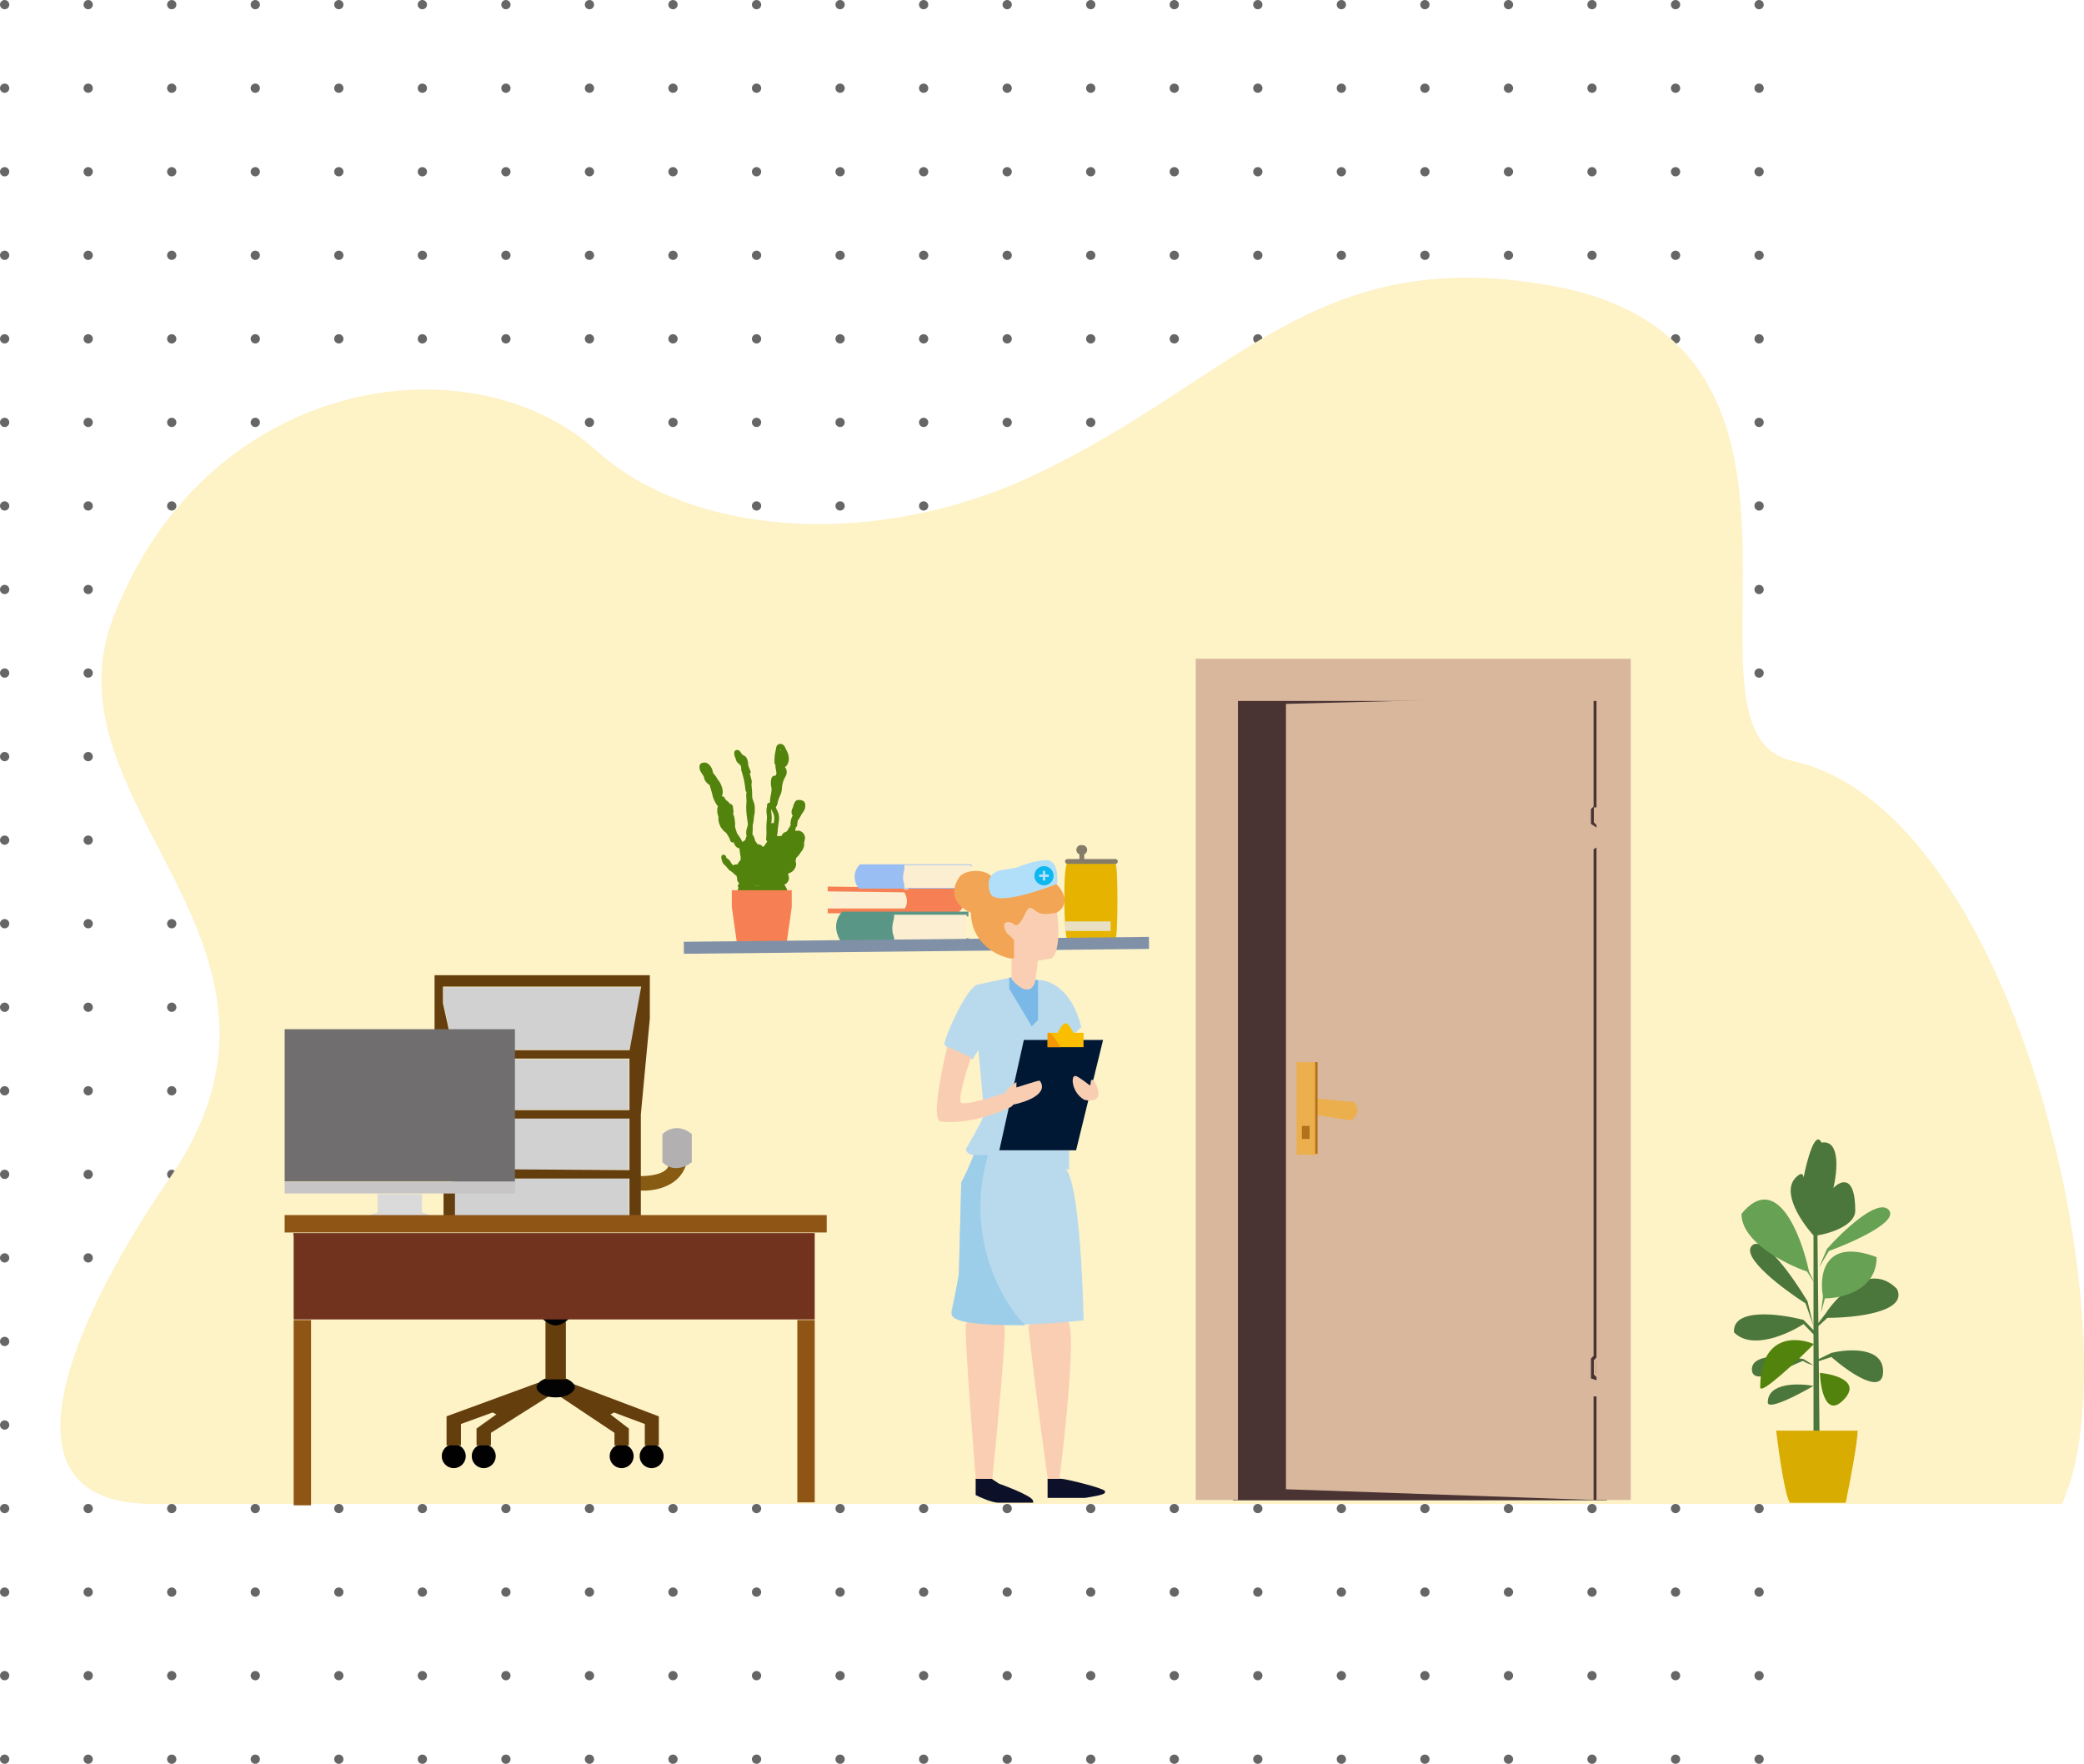 <svg width="449" height="380" viewBox="0 0 449 380" fill="none" xmlns="http://www.w3.org/2000/svg">
<circle cx="145" cy="1" r="1" fill="#666666"/>
<circle cx="145" cy="145" r="1" fill="#666666"/>
<circle cx="145" cy="325" r="1" fill="#666666"/>
<circle cx="145" cy="19" r="1" fill="#666666"/>
<circle cx="145" cy="163" r="1" fill="#666666"/>
<circle cx="145" cy="343" r="1" fill="#666666"/>
<circle cx="145" cy="37" r="1" fill="#666666"/>
<circle cx="145" cy="181" r="1" fill="#666666"/>
<circle cx="145" cy="361" r="1" fill="#666666"/>
<circle cx="145" cy="379" r="1" fill="#666666"/>
<circle cx="145" cy="55" r="1" fill="#666666"/>
<circle cx="145" cy="199" r="1" fill="#666666"/>
<circle cx="271" cy="1" r="1" fill="#666666"/>
<circle cx="271" cy="145" r="1" fill="#666666"/>
<circle cx="271" cy="325" r="1" fill="#666666"/>
<circle cx="271" cy="19" r="1" fill="#666666"/>
<circle cx="271" cy="163" r="1" fill="#666666"/>
<circle cx="271" cy="343" r="1" fill="#666666"/>
<circle cx="271" cy="37" r="1" fill="#666666"/>
<circle cx="271" cy="181" r="1" fill="#666666"/>
<circle cx="271" cy="361" r="1" fill="#666666"/>
<circle cx="271" cy="379" r="1" fill="#666666"/>
<circle cx="271" cy="55" r="1" fill="#666666"/>
<circle cx="271" cy="199" r="1" fill="#666666"/>
<circle cx="19" cy="1" r="1" fill="#666666"/>
<circle cx="19" cy="145" r="1" fill="#666666"/>
<circle cx="19" cy="325" r="1" fill="#666666"/>
<circle cx="19" cy="19" r="1" fill="#666666"/>
<circle cx="19" cy="163" r="1" fill="#666666"/>
<circle cx="19" cy="343" r="1" fill="#666666"/>
<circle cx="19" cy="37" r="1" fill="#666666"/>
<circle cx="19" cy="181" r="1" fill="#666666"/>
<circle cx="19" cy="361" r="1" fill="#666666"/>
<circle cx="19" cy="379" r="1" fill="#666666"/>
<circle cx="19" cy="55" r="1" fill="#666666"/>
<circle cx="19" cy="199" r="1" fill="#666666"/>
<circle cx="289" cy="1" r="1" fill="#666666"/>
<circle cx="289" cy="145" r="1" fill="#666666"/>
<circle cx="289" cy="325" r="1" fill="#666666"/>
<circle cx="289" cy="19" r="1" fill="#666666"/>
<circle cx="289" cy="163" r="1" fill="#666666"/>
<circle cx="289" cy="343" r="1" fill="#666666"/>
<circle cx="289" cy="37" r="1" fill="#666666"/>
<circle cx="289" cy="181" r="1" fill="#666666"/>
<circle cx="289" cy="361" r="1" fill="#666666"/>
<circle cx="289" cy="379" r="1" fill="#666666"/>
<circle cx="289" cy="55" r="1" fill="#666666"/>
<circle cx="289" cy="199" r="1" fill="#666666"/>
<circle cx="163" cy="1" r="1" fill="#666666"/>
<circle cx="163" cy="145" r="1" fill="#666666"/>
<circle cx="163" cy="325" r="1" fill="#666666"/>
<circle cx="163" cy="19" r="1" fill="#666666"/>
<circle cx="163" cy="163" r="1" fill="#666666"/>
<circle cx="163" cy="343" r="1" fill="#666666"/>
<circle cx="163" cy="37" r="1" fill="#666666"/>
<circle cx="163" cy="181" r="1" fill="#666666"/>
<circle cx="163" cy="361" r="1" fill="#666666"/>
<circle cx="163" cy="379" r="1" fill="#666666"/>
<circle cx="163" cy="55" r="1" fill="#666666"/>
<circle cx="163" cy="199" r="1" fill="#666666"/>
<circle cx="307" cy="1" r="1" fill="#666666"/>
<circle cx="307" cy="145" r="1" fill="#666666"/>
<circle cx="307" cy="325" r="1" fill="#666666"/>
<circle cx="307" cy="19" r="1" fill="#666666"/>
<circle cx="307" cy="163" r="1" fill="#666666"/>
<circle cx="307" cy="343" r="1" fill="#666666"/>
<circle cx="307" cy="37" r="1" fill="#666666"/>
<circle cx="307" cy="181" r="1" fill="#666666"/>
<circle cx="307" cy="361" r="1" fill="#666666"/>
<circle cx="307" cy="379" r="1" fill="#666666"/>
<circle cx="307" cy="55" r="1" fill="#666666"/>
<circle cx="307" cy="199" r="1" fill="#666666"/>
<circle cx="37" cy="1" r="1" fill="#666666"/>
<circle cx="37" cy="145" r="1" fill="#666666"/>
<circle cx="37" cy="325" r="1" fill="#666666"/>
<circle cx="37" cy="19" r="1" fill="#666666"/>
<circle cx="37" cy="163" r="1" fill="#666666"/>
<circle cx="37" cy="343" r="1" fill="#666666"/>
<circle cx="37" cy="37" r="1" fill="#666666"/>
<circle cx="37" cy="181" r="1" fill="#666666"/>
<circle cx="37" cy="361" r="1" fill="#666666"/>
<circle cx="37" cy="379" r="1" fill="#666666"/>
<circle cx="37" cy="55" r="1" fill="#666666"/>
<circle cx="37" cy="199" r="1" fill="#666666"/>
<circle cx="325" cy="1" r="1" fill="#666666"/>
<circle cx="325" cy="145" r="1" fill="#666666"/>
<circle cx="325" cy="325" r="1" fill="#666666"/>
<circle cx="325" cy="19" r="1" fill="#666666"/>
<circle cx="325" cy="163" r="1" fill="#666666"/>
<circle cx="325" cy="343" r="1" fill="#666666"/>
<circle cx="325" cy="37" r="1" fill="#666666"/>
<circle cx="325" cy="181" r="1" fill="#666666"/>
<circle cx="325" cy="361" r="1" fill="#666666"/>
<circle cx="325" cy="379" r="1" fill="#666666"/>
<circle cx="325" cy="55" r="1" fill="#666666"/>
<circle cx="325" cy="199" r="1" fill="#666666"/>
<circle cx="181" cy="1" r="1" fill="#666666"/>
<circle cx="181" cy="145" r="1" fill="#666666"/>
<circle cx="181" cy="325" r="1" fill="#666666"/>
<circle cx="181" cy="19" r="1" fill="#666666"/>
<circle cx="181" cy="163" r="1" fill="#666666"/>
<circle cx="181" cy="343" r="1" fill="#666666"/>
<circle cx="181" cy="37" r="1" fill="#666666"/>
<circle cx="181" cy="181" r="1" fill="#666666"/>
<circle cx="181" cy="361" r="1" fill="#666666"/>
<circle cx="181" cy="379" r="1" fill="#666666"/>
<circle cx="181" cy="55" r="1" fill="#666666"/>
<circle cx="181" cy="199" r="1" fill="#666666"/>
<circle cx="343" cy="1" r="1" fill="#666666"/>
<circle cx="343" cy="145" r="1" fill="#666666"/>
<circle cx="343" cy="325" r="1" fill="#666666"/>
<circle cx="343" cy="19" r="1" fill="#666666"/>
<circle cx="343" cy="163" r="1" fill="#666666"/>
<circle cx="343" cy="343" r="1" fill="#666666"/>
<circle cx="343" cy="37" r="1" fill="#666666"/>
<circle cx="343" cy="181" r="1" fill="#666666"/>
<circle cx="343" cy="361" r="1" fill="#666666"/>
<circle cx="343" cy="379" r="1" fill="#666666"/>
<circle cx="343" cy="55" r="1" fill="#666666"/>
<circle cx="343" cy="199" r="1" fill="#666666"/>
<circle cx="55" cy="1" r="1" fill="#666666"/>
<circle cx="55" cy="145" r="1" fill="#666666"/>
<circle cx="55" cy="325" r="1" fill="#666666"/>
<circle cx="55" cy="19" r="1" fill="#666666"/>
<circle cx="55" cy="163" r="1" fill="#666666"/>
<circle cx="55" cy="343" r="1" fill="#666666"/>
<circle cx="55" cy="37" r="1" fill="#666666"/>
<circle cx="55" cy="181" r="1" fill="#666666"/>
<circle cx="55" cy="361" r="1" fill="#666666"/>
<circle cx="55" cy="379" r="1" fill="#666666"/>
<circle cx="55" cy="55" r="1" fill="#666666"/>
<circle cx="55" cy="199" r="1" fill="#666666"/>
<circle cx="361" cy="1" r="1" fill="#666666"/>
<circle cx="361" cy="145" r="1" fill="#666666"/>
<circle cx="361" cy="325" r="1" fill="#666666"/>
<circle cx="361" cy="19" r="1" fill="#666666"/>
<circle cx="361" cy="163" r="1" fill="#666666"/>
<circle cx="361" cy="343" r="1" fill="#666666"/>
<circle cx="361" cy="37" r="1" fill="#666666"/>
<circle cx="361" cy="181" r="1" fill="#666666"/>
<circle cx="361" cy="361" r="1" fill="#666666"/>
<circle cx="361" cy="379" r="1" fill="#666666"/>
<circle cx="361" cy="55" r="1" fill="#666666"/>
<circle cx="361" cy="199" r="1" fill="#666666"/>
<circle cx="253" cy="1" r="1" fill="#666666"/>
<circle cx="253" cy="145" r="1" fill="#666666"/>
<circle cx="253" cy="325" r="1" fill="#666666"/>
<circle cx="253" cy="19" r="1" fill="#666666"/>
<circle cx="253" cy="163" r="1" fill="#666666"/>
<circle cx="253" cy="343" r="1" fill="#666666"/>
<circle cx="253" cy="37" r="1" fill="#666666"/>
<circle cx="253" cy="181" r="1" fill="#666666"/>
<circle cx="253" cy="361" r="1" fill="#666666"/>
<circle cx="253" cy="379" r="1" fill="#666666"/>
<circle cx="253" cy="55" r="1" fill="#666666"/>
<circle cx="253" cy="199" r="1" fill="#666666"/>
<circle cx="379" cy="1" r="1" fill="#666666"/>
<circle cx="379" cy="145" r="1" fill="#666666"/>
<circle cx="379" cy="325" r="1" fill="#666666"/>
<circle cx="379" cy="19" r="1" fill="#666666"/>
<circle cx="379" cy="163" r="1" fill="#666666"/>
<circle cx="379" cy="343" r="1" fill="#666666"/>
<circle cx="379" cy="37" r="1" fill="#666666"/>
<circle cx="379" cy="181" r="1" fill="#666666"/>
<circle cx="379" cy="361" r="1" fill="#666666"/>
<circle cx="379" cy="379" r="1" fill="#666666"/>
<circle cx="379" cy="55" r="1" fill="#666666"/>
<circle cx="379" cy="199" r="1" fill="#666666"/>
<circle cx="199" cy="1" r="1" fill="#666666"/>
<circle cx="199" cy="145" r="1" fill="#666666"/>
<circle cx="199" cy="325" r="1" fill="#666666"/>
<circle cx="199" cy="19" r="1" fill="#666666"/>
<circle cx="199" cy="163" r="1" fill="#666666"/>
<circle cx="199" cy="343" r="1" fill="#666666"/>
<circle cx="199" cy="37" r="1" fill="#666666"/>
<circle cx="199" cy="181" r="1" fill="#666666"/>
<circle cx="199" cy="361" r="1" fill="#666666"/>
<circle cx="199" cy="379" r="1" fill="#666666"/>
<circle cx="199" cy="55" r="1" fill="#666666"/>
<circle cx="199" cy="199" r="1" fill="#666666"/>
<circle cx="73" cy="1" r="1" fill="#666666"/>
<circle cx="73" cy="145" r="1" fill="#666666"/>
<circle cx="73" cy="325" r="1" fill="#666666"/>
<circle cx="73" cy="19" r="1" fill="#666666"/>
<circle cx="73" cy="163" r="1" fill="#666666"/>
<circle cx="73" cy="343" r="1" fill="#666666"/>
<circle cx="73" cy="37" r="1" fill="#666666"/>
<circle cx="73" cy="181" r="1" fill="#666666"/>
<circle cx="73" cy="361" r="1" fill="#666666"/>
<circle cx="73" cy="379" r="1" fill="#666666"/>
<circle cx="73" cy="55" r="1" fill="#666666"/>
<circle cx="73" cy="199" r="1" fill="#666666"/>
<circle cx="217" cy="1" r="1" fill="#666666"/>
<circle cx="217" cy="145" r="1" fill="#666666"/>
<circle cx="217" cy="325" r="1" fill="#666666"/>
<circle cx="217" cy="19" r="1" fill="#666666"/>
<circle cx="217" cy="163" r="1" fill="#666666"/>
<circle cx="217" cy="343" r="1" fill="#666666"/>
<circle cx="217" cy="37" r="1" fill="#666666"/>
<circle cx="217" cy="181" r="1" fill="#666666"/>
<circle cx="217" cy="361" r="1" fill="#666666"/>
<circle cx="217" cy="379" r="1" fill="#666666"/>
<circle cx="217" cy="55" r="1" fill="#666666"/>
<circle cx="217" cy="199" r="1" fill="#666666"/>
<circle cx="91" cy="1" r="1" fill="#666666"/>
<circle cx="91" cy="145" r="1" fill="#666666"/>
<circle cx="91" cy="325" r="1" fill="#666666"/>
<circle cx="91" cy="19" r="1" fill="#666666"/>
<circle cx="91" cy="163" r="1" fill="#666666"/>
<circle cx="91" cy="343" r="1" fill="#666666"/>
<circle cx="91" cy="37" r="1" fill="#666666"/>
<circle cx="91" cy="181" r="1" fill="#666666"/>
<circle cx="91" cy="361" r="1" fill="#666666"/>
<circle cx="91" cy="379" r="1" fill="#666666"/>
<circle cx="91" cy="55" r="1" fill="#666666"/>
<circle cx="91" cy="199" r="1" fill="#666666"/>
<circle cx="235" cy="1" r="1" fill="#666666"/>
<circle cx="235" cy="145" r="1" fill="#666666"/>
<circle cx="235" cy="325" r="1" fill="#666666"/>
<circle cx="235" cy="19" r="1" fill="#666666"/>
<circle cx="235" cy="163" r="1" fill="#666666"/>
<circle cx="235" cy="343" r="1" fill="#666666"/>
<circle cx="235" cy="37" r="1" fill="#666666"/>
<circle cx="235" cy="181" r="1" fill="#666666"/>
<circle cx="235" cy="361" r="1" fill="#666666"/>
<circle cx="235" cy="379" r="1" fill="#666666"/>
<circle cx="235" cy="55" r="1" fill="#666666"/>
<circle cx="235" cy="199" r="1" fill="#666666"/>
<circle cx="109" cy="1" r="1" fill="#666666"/>
<circle cx="109" cy="145" r="1" fill="#666666"/>
<circle cx="109" cy="325" r="1" fill="#666666"/>
<circle cx="109" cy="19" r="1" fill="#666666"/>
<circle cx="109" cy="163" r="1" fill="#666666"/>
<circle cx="109" cy="343" r="1" fill="#666666"/>
<circle cx="109" cy="37" r="1" fill="#666666"/>
<circle cx="109" cy="181" r="1" fill="#666666"/>
<circle cx="109" cy="361" r="1" fill="#666666"/>
<circle cx="109" cy="379" r="1" fill="#666666"/>
<circle cx="109" cy="55" r="1" fill="#666666"/>
<circle cx="109" cy="199" r="1" fill="#666666"/>
<circle cx="1" cy="1" r="1" fill="#666666"/>
<circle cx="1" cy="145" r="1" fill="#666666"/>
<circle cx="1" cy="325" r="1" fill="#666666"/>
<circle cx="1" cy="19" r="1" fill="#666666"/>
<circle cx="1" cy="163" r="1" fill="#666666"/>
<circle cx="1" cy="343" r="1" fill="#666666"/>
<circle cx="1" cy="37" r="1" fill="#666666"/>
<circle cx="1" cy="181" r="1" fill="#666666"/>
<circle cx="1" cy="361" r="1" fill="#666666"/>
<circle cx="1" cy="379" r="1" fill="#666666"/>
<circle cx="1" cy="55" r="1" fill="#666666"/>
<circle cx="1" cy="199" r="1" fill="#666666"/>
<circle cx="127" cy="1" r="1" fill="#666666"/>
<circle cx="127" cy="145" r="1" fill="#666666"/>
<circle cx="127" cy="325" r="1" fill="#666666"/>
<circle cx="127" cy="19" r="1" fill="#666666"/>
<circle cx="127" cy="163" r="1" fill="#666666"/>
<circle cx="127" cy="343" r="1" fill="#666666"/>
<circle cx="127" cy="37" r="1" fill="#666666"/>
<circle cx="127" cy="181" r="1" fill="#666666"/>
<circle cx="127" cy="361" r="1" fill="#666666"/>
<circle cx="127" cy="379" r="1" fill="#666666"/>
<circle cx="127" cy="55" r="1" fill="#666666"/>
<circle cx="127" cy="199" r="1" fill="#666666"/>
<circle cx="145" cy="73" r="1" fill="#666666"/>
<circle cx="145" cy="217" r="1" fill="#666666"/>
<circle cx="145" cy="91" r="1" fill="#666666"/>
<circle cx="145" cy="235" r="1" fill="#666666"/>
<circle cx="145" cy="109" r="1" fill="#666666"/>
<circle cx="145" cy="289" r="1" fill="#666666"/>
<circle cx="145" cy="253" r="1" fill="#666666"/>
<circle cx="145" cy="127" r="1" fill="#666666"/>
<circle cx="145" cy="307" r="1" fill="#666666"/>
<circle cx="145" cy="271" r="1" fill="#666666"/>
<circle cx="271" cy="73" r="1" fill="#666666"/>
<circle cx="271" cy="217" r="1" fill="#666666"/>
<circle cx="271" cy="91" r="1" fill="#666666"/>
<circle cx="271" cy="235" r="1" fill="#666666"/>
<circle cx="271" cy="109" r="1" fill="#666666"/>
<circle cx="271" cy="289" r="1" fill="#666666"/>
<circle cx="271" cy="253" r="1" fill="#666666"/>
<circle cx="271" cy="127" r="1" fill="#666666"/>
<circle cx="271" cy="307" r="1" fill="#666666"/>
<circle cx="271" cy="271" r="1" fill="#666666"/>
<circle cx="19" cy="73" r="1" fill="#666666"/>
<circle cx="19" cy="217" r="1" fill="#666666"/>
<circle cx="19" cy="91" r="1" fill="#666666"/>
<circle cx="19" cy="235" r="1" fill="#666666"/>
<circle cx="19" cy="109" r="1" fill="#666666"/>
<circle cx="19" cy="289" r="1" fill="#666666"/>
<circle cx="19" cy="253" r="1" fill="#666666"/>
<circle cx="19" cy="127" r="1" fill="#666666"/>
<circle cx="19" cy="307" r="1" fill="#666666"/>
<circle cx="19" cy="271" r="1" fill="#666666"/>
<circle cx="289" cy="73" r="1" fill="#666666"/>
<circle cx="289" cy="217" r="1" fill="#666666"/>
<circle cx="289" cy="91" r="1" fill="#666666"/>
<circle cx="289" cy="235" r="1" fill="#666666"/>
<circle cx="289" cy="109" r="1" fill="#666666"/>
<circle cx="289" cy="289" r="1" fill="#666666"/>
<circle cx="289" cy="253" r="1" fill="#666666"/>
<circle cx="289" cy="127" r="1" fill="#666666"/>
<circle cx="289" cy="307" r="1" fill="#666666"/>
<circle cx="289" cy="271" r="1" fill="#666666"/>
<circle cx="163" cy="73" r="1" fill="#666666"/>
<circle cx="163" cy="217" r="1" fill="#666666"/>
<circle cx="163" cy="91" r="1" fill="#666666"/>
<circle cx="163" cy="235" r="1" fill="#666666"/>
<circle cx="163" cy="109" r="1" fill="#666666"/>
<circle cx="163" cy="289" r="1" fill="#666666"/>
<circle cx="163" cy="253" r="1" fill="#666666"/>
<circle cx="163" cy="127" r="1" fill="#666666"/>
<circle cx="163" cy="307" r="1" fill="#666666"/>
<circle cx="163" cy="271" r="1" fill="#666666"/>
<circle cx="307" cy="73" r="1" fill="#666666"/>
<circle cx="307" cy="217" r="1" fill="#666666"/>
<circle cx="307" cy="91" r="1" fill="#666666"/>
<circle cx="307" cy="235" r="1" fill="#666666"/>
<circle cx="307" cy="109" r="1" fill="#666666"/>
<circle cx="307" cy="289" r="1" fill="#666666"/>
<circle cx="307" cy="253" r="1" fill="#666666"/>
<circle cx="307" cy="127" r="1" fill="#666666"/>
<circle cx="307" cy="307" r="1" fill="#666666"/>
<circle cx="307" cy="271" r="1" fill="#666666"/>
<circle cx="37" cy="73" r="1" fill="#666666"/>
<circle cx="37" cy="217" r="1" fill="#666666"/>
<circle cx="37" cy="91" r="1" fill="#666666"/>
<circle cx="37" cy="235" r="1" fill="#666666"/>
<circle cx="37" cy="109" r="1" fill="#666666"/>
<circle cx="37" cy="289" r="1" fill="#666666"/>
<circle cx="37" cy="253" r="1" fill="#666666"/>
<circle cx="37" cy="127" r="1" fill="#666666"/>
<circle cx="37" cy="307" r="1" fill="#666666"/>
<circle cx="37" cy="271" r="1" fill="#666666"/>
<circle cx="325" cy="73" r="1" fill="#666666"/>
<circle cx="325" cy="217" r="1" fill="#666666"/>
<circle cx="325" cy="91" r="1" fill="#666666"/>
<circle cx="325" cy="235" r="1" fill="#666666"/>
<circle cx="325" cy="109" r="1" fill="#666666"/>
<circle cx="325" cy="289" r="1" fill="#666666"/>
<circle cx="325" cy="253" r="1" fill="#666666"/>
<circle cx="325" cy="127" r="1" fill="#666666"/>
<circle cx="325" cy="307" r="1" fill="#666666"/>
<circle cx="325" cy="271" r="1" fill="#666666"/>
<circle cx="181" cy="73" r="1" fill="#666666"/>
<circle cx="181" cy="217" r="1" fill="#666666"/>
<circle cx="181" cy="91" r="1" fill="#666666"/>
<circle cx="181" cy="235" r="1" fill="#666666"/>
<circle cx="181" cy="109" r="1" fill="#666666"/>
<circle cx="181" cy="289" r="1" fill="#666666"/>
<circle cx="181" cy="253" r="1" fill="#666666"/>
<circle cx="181" cy="127" r="1" fill="#666666"/>
<circle cx="181" cy="307" r="1" fill="#666666"/>
<circle cx="181" cy="271" r="1" fill="#666666"/>
<circle cx="343" cy="73" r="1" fill="#666666"/>
<circle cx="343" cy="217" r="1" fill="#666666"/>
<circle cx="343" cy="91" r="1" fill="#666666"/>
<circle cx="343" cy="235" r="1" fill="#666666"/>
<circle cx="343" cy="109" r="1" fill="#666666"/>
<circle cx="343" cy="289" r="1" fill="#666666"/>
<circle cx="343" cy="253" r="1" fill="#666666"/>
<circle cx="343" cy="127" r="1" fill="#666666"/>
<circle cx="343" cy="307" r="1" fill="#666666"/>
<circle cx="343" cy="271" r="1" fill="#666666"/>
<circle cx="55" cy="73" r="1" fill="#666666"/>
<circle cx="55" cy="217" r="1" fill="#666666"/>
<circle cx="55" cy="91" r="1" fill="#666666"/>
<circle cx="55" cy="235" r="1" fill="#666666"/>
<circle cx="55" cy="109" r="1" fill="#666666"/>
<circle cx="55" cy="289" r="1" fill="#666666"/>
<circle cx="55" cy="253" r="1" fill="#666666"/>
<circle cx="55" cy="127" r="1" fill="#666666"/>
<circle cx="55" cy="307" r="1" fill="#666666"/>
<circle cx="55" cy="271" r="1" fill="#666666"/>
<circle cx="361" cy="73" r="1" fill="#666666"/>
<circle cx="361" cy="217" r="1" fill="#666666"/>
<circle cx="361" cy="91" r="1" fill="#666666"/>
<circle cx="361" cy="235" r="1" fill="#666666"/>
<circle cx="361" cy="109" r="1" fill="#666666"/>
<circle cx="361" cy="289" r="1" fill="#666666"/>
<circle cx="361" cy="253" r="1" fill="#666666"/>
<circle cx="361" cy="127" r="1" fill="#666666"/>
<circle cx="361" cy="307" r="1" fill="#666666"/>
<circle cx="361" cy="271" r="1" fill="#666666"/>
<circle cx="253" cy="73" r="1" fill="#666666"/>
<circle cx="253" cy="217" r="1" fill="#666666"/>
<circle cx="253" cy="91" r="1" fill="#666666"/>
<circle cx="253" cy="235" r="1" fill="#666666"/>
<circle cx="253" cy="109" r="1" fill="#666666"/>
<circle cx="253" cy="289" r="1" fill="#666666"/>
<circle cx="253" cy="253" r="1" fill="#666666"/>
<circle cx="253" cy="127" r="1" fill="#666666"/>
<circle cx="253" cy="307" r="1" fill="#666666"/>
<circle cx="253" cy="271" r="1" fill="#666666"/>
<circle cx="379" cy="73" r="1" fill="#666666"/>
<circle cx="379" cy="217" r="1" fill="#666666"/>
<circle cx="379" cy="91" r="1" fill="#666666"/>
<circle cx="379" cy="235" r="1" fill="#666666"/>
<circle cx="379" cy="109" r="1" fill="#666666"/>
<circle cx="379" cy="289" r="1" fill="#666666"/>
<circle cx="379" cy="253" r="1" fill="#666666"/>
<circle cx="379" cy="127" r="1" fill="#666666"/>
<circle cx="379" cy="307" r="1" fill="#666666"/>
<circle cx="379" cy="271" r="1" fill="#666666"/>
<circle cx="199" cy="73" r="1" fill="#666666"/>
<circle cx="199" cy="217" r="1" fill="#666666"/>
<circle cx="199" cy="91" r="1" fill="#666666"/>
<circle cx="199" cy="235" r="1" fill="#666666"/>
<circle cx="199" cy="109" r="1" fill="#666666"/>
<circle cx="199" cy="289" r="1" fill="#666666"/>
<circle cx="199" cy="253" r="1" fill="#666666"/>
<circle cx="199" cy="127" r="1" fill="#666666"/>
<circle cx="199" cy="307" r="1" fill="#666666"/>
<circle cx="199" cy="271" r="1" fill="#666666"/>
<circle cx="73" cy="73" r="1" fill="#666666"/>
<circle cx="73" cy="217" r="1" fill="#666666"/>
<circle cx="73" cy="91" r="1" fill="#666666"/>
<circle cx="73" cy="235" r="1" fill="#666666"/>
<circle cx="73" cy="109" r="1" fill="#666666"/>
<circle cx="73" cy="289" r="1" fill="#666666"/>
<circle cx="73" cy="253" r="1" fill="#666666"/>
<circle cx="73" cy="127" r="1" fill="#666666"/>
<circle cx="73" cy="307" r="1" fill="#666666"/>
<circle cx="73" cy="271" r="1" fill="#666666"/>
<circle cx="217" cy="73" r="1" fill="#666666"/>
<circle cx="217" cy="217" r="1" fill="#666666"/>
<circle cx="217" cy="91" r="1" fill="#666666"/>
<circle cx="217" cy="235" r="1" fill="#666666"/>
<circle cx="217" cy="109" r="1" fill="#666666"/>
<circle cx="217" cy="289" r="1" fill="#666666"/>
<circle cx="217" cy="253" r="1" fill="#666666"/>
<circle cx="217" cy="127" r="1" fill="#666666"/>
<circle cx="217" cy="307" r="1" fill="#666666"/>
<circle cx="217" cy="271" r="1" fill="#666666"/>
<circle cx="91" cy="73" r="1" fill="#666666"/>
<circle cx="91" cy="217" r="1" fill="#666666"/>
<circle cx="91" cy="91" r="1" fill="#666666"/>
<circle cx="91" cy="235" r="1" fill="#666666"/>
<circle cx="91" cy="109" r="1" fill="#666666"/>
<circle cx="91" cy="289" r="1" fill="#666666"/>
<circle cx="91" cy="253" r="1" fill="#666666"/>
<circle cx="91" cy="127" r="1" fill="#666666"/>
<circle cx="91" cy="307" r="1" fill="#666666"/>
<circle cx="91" cy="271" r="1" fill="#666666"/>
<circle cx="235" cy="73" r="1" fill="#666666"/>
<circle cx="235" cy="217" r="1" fill="#666666"/>
<circle cx="235" cy="91" r="1" fill="#666666"/>
<circle cx="235" cy="235" r="1" fill="#666666"/>
<circle cx="235" cy="109" r="1" fill="#666666"/>
<circle cx="235" cy="289" r="1" fill="#666666"/>
<circle cx="235" cy="253" r="1" fill="#666666"/>
<circle cx="235" cy="127" r="1" fill="#666666"/>
<circle cx="235" cy="307" r="1" fill="#666666"/>
<circle cx="235" cy="271" r="1" fill="#666666"/>
<circle cx="109" cy="73" r="1" fill="#666666"/>
<circle cx="109" cy="217" r="1" fill="#666666"/>
<circle cx="109" cy="91" r="1" fill="#666666"/>
<circle cx="109" cy="235" r="1" fill="#666666"/>
<circle cx="109" cy="109" r="1" fill="#666666"/>
<circle cx="109" cy="289" r="1" fill="#666666"/>
<circle cx="109" cy="253" r="1" fill="#666666"/>
<circle cx="109" cy="127" r="1" fill="#666666"/>
<circle cx="109" cy="307" r="1" fill="#666666"/>
<circle cx="109" cy="271" r="1" fill="#666666"/>
<circle cx="1" cy="73" r="1" fill="#666666"/>
<circle cx="1" cy="217" r="1" fill="#666666"/>
<circle cx="1" cy="91" r="1" fill="#666666"/>
<circle cx="1" cy="235" r="1" fill="#666666"/>
<circle cx="1" cy="109" r="1" fill="#666666"/>
<circle cx="1" cy="289" r="1" fill="#666666"/>
<circle cx="1" cy="253" r="1" fill="#666666"/>
<circle cx="1" cy="127" r="1" fill="#666666"/>
<circle cx="1" cy="307" r="1" fill="#666666"/>
<circle cx="1" cy="271" r="1" fill="#666666"/>
<circle cx="127" cy="73" r="1" fill="#666666"/>
<circle cx="127" cy="217" r="1" fill="#666666"/>
<circle cx="127" cy="91" r="1" fill="#666666"/>
<circle cx="127" cy="235" r="1" fill="#666666"/>
<circle cx="127" cy="109" r="1" fill="#666666"/>
<circle cx="127" cy="289" r="1" fill="#666666"/>
<circle cx="127" cy="253" r="1" fill="#666666"/>
<circle cx="127" cy="127" r="1" fill="#666666"/>
<circle cx="127" cy="307" r="1" fill="#666666"/>
<circle cx="127" cy="271" r="1" fill="#666666"/>
<path d="M444.244 324H32.835C-3.964 324 18.361 280.189 36.487 253.928C71.482 203.226 8.858 173.698 24.363 133.154C44.241 81.172 101.168 72.493 128.501 97.069C149.624 116.06 189.356 118.143 222.729 102.391C266.522 81.721 283 52.5 334 61.5C403.108 73.695 357.83 157.686 386.163 163.918C435.496 174.768 460.022 290.4 444.244 324Z" fill="#FEF2C7"/>
<circle cx="97.761" cy="313.71" r="2.584" fill="#010101"/>
<circle cx="104.221" cy="313.71" r="2.584" fill="#010101"/>
<circle cx="133.934" cy="313.71" r="2.584" fill="#010101"/>
<circle cx="140.394" cy="313.71" r="2.584" fill="#010101"/>
<path d="M117.786 300.792L115.848 298.208L96.47 305.313V311.127H99.053V306.605L106.159 304.022L107.451 304.667L102.929 307.897V311.127H105.513V308.543L117.786 300.792Z" fill="#643E0D" stroke="#643E0D" stroke-width="0.517"/>
<path d="M121.016 300.792L122.895 298.208L141.687 305.313V311.127H139.181V306.605L132.291 304.022L131.038 304.667L135.227 307.897V311.127H132.643V308.543L121.016 300.792Z" fill="#643E0D" stroke="#643E0D" stroke-width="0.517"/>
<path d="M115.848 298.854C115.848 298.208 117.067 296.916 119.723 296.916C122.38 296.916 123.599 298.208 123.599 298.854C123.599 299.5 122.46 300.791 119.723 300.791C116.987 300.791 115.848 299.5 115.848 298.854Z" fill="#030303" stroke="#030303" stroke-width="0.517"/>
<path d="M121.662 284.643H117.786V296.916H121.662V284.643Z" fill="#643E0D" stroke="#643E0D" stroke-width="0.517"/>
<path d="M119.725 285.287C118.432 285.284 117.14 283.997 117.14 283.997L122.307 284.02C122.307 284.02 121.015 285.289 119.725 285.287Z" fill="#000103" stroke="#000103" stroke-width="0.517"/>
<path d="M147.501 251.054C145.95 255.705 140.395 256.437 137.812 256.222V253.638C142.979 253.638 144.271 251.915 144.271 251.054H147.501Z" fill="#875B12" stroke="#875B12" stroke-width="0.517"/>
<path d="M148.792 244.444C146.208 242.377 143.84 243.583 142.979 244.444V250.257C145.046 252.324 147.715 251.119 148.792 250.257V244.444Z" fill="#B2B0B1" stroke="#B2B0B1" stroke-width="0.517"/>
<path d="M95.825 216.173L97.117 221.986L102.931 225.862H135.632L137.812 212.943H95.825V216.173Z" fill="#D1D1D1" stroke="#D1D1D1" stroke-width="0.517"/>
<path d="M102.931 238.781V228.446H135.228V238.781H102.931Z" fill="#D1D1D1" stroke="#D1D1D1" stroke-width="0.517"/>
<path d="M102.931 251.7V240.719H135.228V251.7H102.931Z" fill="#D1D1D1" stroke="#D1D1D1" stroke-width="0.517"/>
<path d="M97.763 263.973V253.638H135.228V263.973H97.763Z" fill="#D1D1D1" stroke="#D1D1D1" stroke-width="0.517"/>
<path d="M95.179 216.173L96.471 221.986H93.887V210.359H139.749V219.403L137.811 240.073V262.035H135.873V253.638H103.331V252.138L135.873 252.346V240.719H103.331V239.427H135.873V227.8H103.331V226.508H135.873L138.457 212.297H95.179V216.173Z" fill="#643E0D" stroke="#643E0D" stroke-width="0.517"/>
<path d="M95.825 262.035V256.868H97.763V262.035H95.825Z" fill="#643E0D" stroke="#643E0D" stroke-width="0.517"/>
<path d="M61.589 254.284V221.986H110.681V254.284H61.589Z" fill="#706E6F" stroke="#706E6F" stroke-width="0.517"/>
<path d="M61.589 256.867V254.929H110.681V256.867H61.589Z" fill="#C7C5C6" stroke="#C7C5C6" stroke-width="0.517"/>
<path d="M81.613 261.389V257.513H90.656V261.389L92.594 262.035H79.675L81.613 261.389Z" fill="#DADADA" stroke="#DADADA" stroke-width="0.517"/>
<path d="M66.756 324.047H63.526V284.644H66.756V324.047Z" fill="#8F5515" stroke="#8F5515" stroke-width="0.517"/>
<path d="M172.045 323.401V284.644H175.275V323.401H172.045Z" fill="#8F5515" stroke="#8F5515" stroke-width="0.517"/>
<path d="M63.527 283.998V265.911H175.275V283.998H63.527Z" fill="#71331E"/>
<path d="M63.527 265.911V283.998H175.275V265.911H63.203" stroke="#71331E" stroke-width="0.517"/>
<path d="M61.589 265.265V262.035H177.859V265.265H61.589Z" fill="#8F5515" stroke="#8F5515" stroke-width="0.517"/>
<path d="M390.723 308.339V299.902V298.57C387.439 300.494 380.873 303.899 380.873 302.122C380.873 297.859 387.439 297.978 390.723 298.57V294.129C390.152 293.981 388.924 293.596 388.581 293.241C388.153 292.797 377.447 299.458 377.447 295.017C377.447 291.465 384.87 292.057 388.581 292.797L390.723 294.129V287.468L388.581 285.248C385.155 287.468 377.361 290.932 373.592 287.024C373.25 281.695 383.442 283.027 388.581 284.36L390.723 286.58V285.692L389.01 280.807C384.156 277.698 375.048 270.86 377.447 268.373C379.845 265.886 386.44 275.33 389.438 280.363L390.723 285.692V266.153C388.153 263.34 383.785 256.916 386.868 253.719C388.239 252.298 388.581 253.126 388.581 253.719C389.295 250.018 391.065 243.327 392.436 246.169C396.547 245.459 395.862 252.386 395.005 255.939C396.576 254.311 399.716 253.008 399.716 260.824C399.716 264.021 394.292 265.709 391.579 266.153L391.771 285.029L393.292 283.027C396.075 278.807 403.054 271.834 408.71 277.698C411.108 282.672 399.716 283.915 393.721 283.915L391.778 285.692L391.85 292.797L394.577 291.465C398.289 290.577 405.712 290.132 405.712 295.461C405.712 300.79 398.289 295.609 394.577 292.353L391.854 293.241L392.008 308.339H390.723Z" fill="#4B773C"/>
<path d="M393.189 279.72L392.333 282.829L392.761 279.276C391.904 274.688 393.018 266.576 404.324 270.839C404.324 277.944 396.901 279.72 393.189 279.72Z" fill="#67A153"/>
<path d="M389.335 273.948L391.048 276.612L389.763 273.948C388.05 265.954 382.74 252.277 375.202 261.514C375.202 267.553 384.624 272.319 389.335 273.948Z" fill="#67A153"/>
<path d="M393.617 269.063L391.904 273.059L394.046 269.507C399.327 267.583 409.292 263.112 406.893 260.625C404.495 258.139 397.043 265.214 393.617 269.063Z" fill="#67A153"/>
<path d="M385.669 323.754C384.641 322.689 383.242 312.949 382.671 308.212H400.23C400.23 310.699 398.516 319.61 397.66 323.754H385.669Z" fill="#D9AC02"/>
<path d="M392.093 295.778C395.376 296.074 401.001 297.643 397.232 301.551C393.463 305.459 392.236 299.33 392.093 295.778Z" fill="#51830D"/>
<path d="M390.808 289.561C386.954 287.933 379.245 287.518 379.245 298.886C379.245 300.663 386.954 293.409 390.808 289.561Z" fill="#51830D"/>
<path d="M345.943 149.609H265.883V322.967H345.943V149.609Z" fill="#493333" stroke="#493333" stroke-width="0.517"/>
<path d="M277.32 151.896L343.084 150.181V173.627L342.512 174.199V177.63L344.228 178.774V182.205L343.084 182.777V292.002L342.512 292.573V297.148L344.228 297.72V300.579H343.084V322.882L277.32 320.594V151.896Z" fill="#D9B79C"/>
<path d="M343.656 174.199H344.228V177.63L343.656 177.058V174.199Z" fill="#D9B79C"/>
<path d="M277.32 151.896L343.084 150.181V173.627L342.512 174.199V177.63L344.228 178.774V182.205L343.084 182.777V292.002L342.512 292.573V297.148L344.228 297.72V300.579H343.084V322.882L277.32 320.594V151.896Z" stroke="#D9B79C" stroke-width="0.517"/>
<path d="M343.656 174.199H344.228V177.63L343.656 177.058V174.199Z" stroke="#D9B79C" stroke-width="0.517"/>
<path d="M343.655 293.146L344.227 292.574V296.577L343.655 296.005V293.146Z" stroke="#D9B79C" stroke-width="0.517"/>
<path d="M257.877 142.175V322.882H266.455V150.753H344.228V322.882H351.09V142.175H257.877Z" fill="#D9B79C" stroke="#D9B79C" stroke-width="0.517"/>
<path d="M279.607 229.098H283.61V236.913L291.616 237.676C292.188 238.247 292.875 239.734 291.045 241.107L283.61 239.992V248.541H279.607V239.391V236.532V229.098Z" fill="#EBAF4E"/>
<path d="M279.607 236.532V229.098C280.065 229.098 282.467 229.098 283.61 229.098V248.541H279.607V239.391M279.607 236.532L291.616 237.676C292.188 238.247 292.875 239.734 291.045 241.107L279.607 239.391M279.607 236.532V239.391" stroke="#EBAF4E" stroke-width="0.517"/>
<path d="M280.752 242.822V245.11H281.896V242.822H280.752Z" fill="#B2721C" stroke="#B2721C" stroke-width="0.517"/>
<path d="M283.61 228.813V248.541" stroke="#B2721C" stroke-width="0.517"/>
<path d="M162.895 183.636C162.895 184.484 162.792 185.376 163.005 186.196C163.105 186.582 163.202 186.785 163.488 186.323C163.715 185.955 164.194 185.863 164.42 185.467" stroke="#51830D" stroke-width="3.099" stroke-linecap="round"/>
<path d="M168.21 183.693C168.026 184.367 167.723 184.932 167.243 185.452C167.153 185.55 165.877 186.86 165.714 186.222C165.648 185.965 165.837 185.39 165.917 185.2C166.048 184.889 166.303 184.457 166.558 184.217C166.638 184.14 166.96 183.91 167.127 184.022C167.335 184.163 167.251 184.657 167.217 184.786C167.126 185.133 166.868 185.705 166.541 185.918C166.203 186.138 165.951 185.915 165.872 185.585C165.803 185.297 165.888 184.79 166.118 184.566C166.332 184.356 166.559 184.552 166.626 184.76C166.88 185.557 166.131 186.361 165.487 186.684C165.241 186.808 164.744 186.963 164.455 186.788C164.206 186.636 164.212 186.245 164.294 186.024C164.486 185.507 165.274 185.085 165.743 185.546C166.267 186.062 165.457 186.859 165.063 187.108C164.818 187.263 164.373 187.441 164.061 187.396C163.823 187.361 163.664 187.167 163.741 186.923C163.932 186.315 164.781 186.105 165.283 186.425C165.472 186.546 165.696 186.847 165.668 187.095C165.635 187.393 165.323 187.604 165.083 187.703C164.77 187.832 164.273 187.886 163.938 187.861C163.817 187.853 163.381 187.783 163.278 187.616C163.18 187.456 163.479 187.294 163.537 187.27C163.808 187.154 164.227 187.106 164.51 187.117C164.849 187.131 165.263 187.223 165.574 187.363C165.746 187.441 166.256 187.709 166.098 188.002C165.893 188.384 165.133 188.409 164.769 188.403C164.694 188.402 164.119 188.358 164.421 188.148C164.736 187.928 165.227 187.968 165.565 188.104C166.136 188.334 165.348 188.553 165.159 188.584C164.546 188.684 163.714 188.68 163.215 188.245C163 188.057 163.004 187.712 163.349 187.732C163.569 187.745 163.86 187.903 163.962 188.107C164.023 188.229 163.887 188.369 163.82 188.456C163.71 188.599 163.666 188.597 163.752 188.778C163.886 189.062 164.189 189.151 164.42 189.336C164.568 189.455 164.681 189.538 164.827 189.391C164.847 189.371 164.924 189.338 164.895 189.339C164.66 189.351 164.437 189.392 164.2 189.375C164 189.361 163.814 189.385 163.621 189.317C163.337 189.216 163.05 189.17 162.751 189.165C162.612 189.162 162.477 189.131 162.34 189.113C162.208 189.096 162.071 189.122 161.939 189.105C161.562 189.055 161.203 188.932 160.82 188.932C160.712 188.932 160.662 189.006 160.586 189.063C160.521 189.112 160.439 189.187 160.374 189.246C160.308 189.305 160.379 189.148 160.38 189.142C160.425 188.883 160.364 188.84 160.261 188.625C160.206 188.509 160.231 188.336 160.235 188.211C160.237 188.164 160.307 188.102 160.322 188.046C160.355 187.925 160.364 187.718 160.452 187.622C160.514 187.554 160.584 187.496 160.642 187.425C160.805 187.226 160.821 186.918 160.904 186.676C160.936 186.584 160.983 186.496 160.99 186.398C160.998 186.281 160.982 186.177 161.021 186.065C161.106 185.817 161.145 185.544 161.136 185.282C161.126 184.995 161.108 184.712 161.108 184.424C161.108 184.129 160.971 183.864 160.963 183.579C160.955 183.33 160.882 183.082 160.875 182.836C160.871 182.668 160.913 182.624 161.021 182.528C161.098 182.46 161.292 182.487 161.335 182.58C161.375 182.668 161.543 182.688 161.616 182.774C161.689 182.861 161.761 182.952 161.82 183.049C161.86 183.116 161.89 183.246 161.96 183.288C162.245 183.459 162.454 183.589 162.793 183.662C163.529 183.819 164.246 184.03 165.002 184.079C165.591 184.117 166.19 184.162 166.739 183.917C166.839 183.873 166.944 183.854 166.858 183.741C166.761 183.613 166.635 183.514 166.495 183.437C166.327 183.345 166.175 183.314 165.988 183.314C165.933 183.314 165.844 183.217 165.806 183.235C165.718 183.276 165.571 183.592 165.765 183.44C165.981 183.272 166.11 182.904 166.244 182.667C166.357 182.467 166.491 182.294 166.632 182.114C166.707 182.019 166.765 181.888 166.9 181.888C167.208 181.888 167.444 181.783 167.732 181.697C168.001 181.617 168.343 181.655 168.624 181.655C168.726 181.655 168.873 181.682 168.967 181.636C169.179 181.532 169.287 181.439 169.531 181.421C169.65 181.412 169.715 181.306 169.842 181.306C169.991 181.306 170.139 181.306 170.288 181.306C170.397 181.306 170.493 181.304 170.595 181.262C170.692 181.223 170.737 181.119 170.835 181.073C170.957 181.016 171.176 180.898 171.312 180.898C171.399 180.898 171.578 180.837 171.587 180.73C171.594 180.644 171.71 180.618 171.768 180.578C171.781 180.569 171.89 180.461 171.894 180.51C171.902 180.61 171.823 180.709 171.819 180.811C171.808 181.111 171.653 181.358 171.574 181.639C171.496 181.916 171.211 182.139 171.211 182.447C171.211 182.495 171.292 182.396 171.328 182.365C171.401 182.302 171.471 182.236 171.54 182.168C171.598 182.11 171.648 182.046 171.688 181.974C171.7 181.954 171.738 181.876 171.708 181.969C171.656 182.13 171.588 182.294 171.501 182.439C171.418 182.577 171.284 182.602 171.221 182.748C171.093 183.048 170.828 183.375 170.595 183.607C170.467 183.735 170.29 183.848 170.191 184.001C170.079 184.176 170.02 184.401 169.992 184.605C169.953 184.895 169.947 185.121 169.827 185.394C169.747 185.577 169.724 185.759 169.724 185.956C169.724 186.165 169.701 186.209 169.928 186.196C169.977 186.193 169.992 186.148 169.944 186.251C169.883 186.38 169.856 186.482 169.737 186.558C169.536 186.686 169.196 186.661 168.975 186.691C168.784 186.716 168.712 187.077 168.671 187.232C168.609 187.47 168.372 187.514 168.201 187.662C168.138 187.717 168.166 187.772 168.149 187.844C168.117 187.979 168.096 188.063 168.094 188.207C168.092 188.34 168.023 188.479 167.984 188.605C167.944 188.735 168.049 188.78 168.1 188.874C168.147 188.958 168.427 189.046 168.437 189.136C168.447 189.227 167.421 189.136 167.28 189.121C167.145 189.107 167.012 189.106 166.876 189.106C166.741 189.106 166.631 189.04 166.503 189.005C165.98 188.86 165.454 188.733 164.941 188.557C164.357 188.356 163.777 188.202 163.163 188.122C162.992 188.099 162.833 188.12 162.662 188.068C162.49 188.016 162.295 187.968 162.208 187.8C162.128 187.645 162.045 187.492 161.977 187.331C161.948 187.264 161.894 187.054 161.894 187.127" stroke="#51830D" stroke-width="3.099" stroke-linecap="round"/>
<path d="M170.422 178.599C170.237 179.142 169.743 179.645 169.305 180.019C169.225 180.087 168.757 180.501 168.925 180.142C169.02 179.938 169.163 179.812 169.374 179.741C169.673 179.64 169.913 179.537 170.141 179.309C170.203 179.247 170.291 179.167 170.306 179.074C170.315 179.018 170.319 178.963 170.354 178.916C170.576 178.621 170.636 178.239 170.807 177.917C170.818 177.895 170.958 177.643 170.969 177.81C170.988 178.111 170.929 178.495 170.82 178.775C170.793 178.845 170.759 178.633 170.767 178.559C170.792 178.295 170.9 178.04 171.02 177.807C171.045 177.76 171.118 177.602 171.202 177.664C171.218 177.676 171.294 177.824 171.26 177.833C171.212 177.845 171.17 176.932 171.24 176.785C171.293 176.676 171.342 176.56 171.365 176.44C171.388 176.316 171.387 175.933 171.383 176.06C171.374 176.337 171.374 176.615 171.354 176.891C171.347 176.983 171.223 177.93 170.935 177.731C170.745 177.599 170.853 177.087 170.883 176.914C170.962 176.452 171.172 176.055 171.389 175.646C171.579 175.288 171.734 174.925 171.887 174.55C171.891 174.542 172.146 174.07 172.107 174.335C172.063 174.634 171.962 174.932 171.887 175.224C171.815 175.505 171.731 175.315 171.713 175.119C171.677 174.745 171.768 174.343 171.923 174.003C172.01 173.811 172.244 173.477 172.497 173.491C172.728 173.504 172.351 174.013 172.33 174.042C172.198 174.227 171.988 174.542 171.74 174.589C171.311 174.669 171.51 173.721 171.661 173.547C171.707 173.495 171.771 173.507 171.793 173.576C171.874 173.827 171.82 174.176 171.771 174.427C171.732 174.627 171.666 174.817 171.552 174.987C171.49 175.08 171.319 175.354 171.169 175.313C170.944 175.252 171.09 174.634 171.134 174.514C171.183 174.38 171.267 174.265 171.318 174.133C171.367 174.006 171.389 173.867 171.428 173.737C171.498 173.502 171.583 173.245 171.703 173.03C171.829 172.803 172.076 172.858 172.306 172.867C172.457 172.872 172.607 172.889 172.738 172.965C172.947 173.087 172.98 173.234 172.984 173.476C172.99 173.944 172.872 174.372 172.566 174.731C172.266 175.083 172.08 175.483 171.871 175.892C171.786 176.058 171.636 176.179 171.557 176.348C171.48 176.515 171.384 176.664 171.295 176.823" stroke="#51830D" stroke-width="1.033" stroke-linecap="round"/>
<path d="M170.188 180.084C170.33 179.827 170.513 179.549 170.693 179.317C170.752 179.241 170.899 179.004 170.881 179.099C170.847 179.276 170.771 179.448 170.712 179.618" stroke="#51830D" stroke-width="1.033" stroke-linecap="round"/>
<path d="M166.463 180.316C166.456 179.623 166.414 178.93 166.424 178.237C166.426 178.104 166.449 177.713 166.482 177.842C166.566 178.164 166.491 178.577 166.443 178.892C166.328 179.646 166.104 180.377 165.918 181.115C165.901 181.184 165.885 181.384 165.858 181.319C165.817 181.22 165.849 180.923 165.847 180.845C165.834 180.429 165.814 180.008 165.719 179.601C165.678 179.425 165.72 179.939 165.716 179.983C165.69 180.258 165.605 180.527 165.59 180.801C165.581 180.953 165.562 180.916 165.58 180.75C165.668 179.947 165.665 179.174 165.635 178.369C165.613 177.772 165.684 177.19 165.734 176.599C165.761 176.265 165.785 175.929 165.729 175.598C165.676 175.292 165.648 174.993 165.648 174.682C165.648 174.425 165.628 173.977 165.856 173.806C166.073 173.643 166.382 173.554 166.56 173.837C166.661 173.998 166.709 174.199 166.77 174.378C166.852 174.618 166.987 174.825 167.093 175.054C167.342 175.59 167.366 176.169 167.307 176.752C167.27 177.12 167.19 177.481 167.16 177.85C167.14 178.095 167.084 178.334 167.061 178.578C167.04 178.8 167.059 179.023 167.013 179.242C166.941 179.578 166.875 179.897 166.971 180.242C167.047 180.515 167.092 180.797 167.161 181.073" stroke="#51830D" stroke-width="1.033" stroke-linecap="round"/>
<path d="M167.366 164.308C167.366 163.671 167.382 163.073 167.492 162.446C167.572 161.984 167.691 161.537 167.747 161.072C167.774 160.854 168.005 160.737 168.211 160.779C168.402 160.818 168.545 160.962 168.641 161.124C168.725 161.264 168.739 161.433 168.822 161.568C169.367 162.454 169.725 163.556 169.156 164.511C168.996 164.78 168.778 164.907 168.593 164.579C168.385 164.211 168.339 163.776 168.329 163.362C168.322 163.017 168.284 162.64 168.355 162.299C168.39 162.133 168.409 162.082 168.517 162.28C168.785 162.771 168.631 163.368 168.682 163.9C168.705 164.15 168.739 164.39 168.734 164.644C168.722 165.206 168.501 165.665 168.271 166.167C168.167 166.395 168.086 166.622 168.029 166.866C168.009 166.95 168 167.14 167.948 167.222C167.901 167.295 167.897 167.054 167.883 166.968C167.833 166.654 167.784 166.341 167.728 166.028C167.635 165.519 167.527 165.036 167.592 164.518C167.61 164.372 167.761 164.472 167.841 164.528C168.064 164.681 168.061 165.152 168.08 165.385C168.106 165.689 168.132 165.993 167.999 166.277C167.946 166.392 167.869 166.487 167.825 166.607C167.712 166.913 167.639 167.238 167.553 167.551C167.459 167.894 167.364 168.235 167.26 168.575C167.237 168.652 167.203 168.834 167.149 168.913C167.098 168.987 167.045 168.417 167.045 168.389C167.045 168.309 167.163 167.651 167.026 167.61C166.613 167.484 166.616 168.324 166.61 168.53C166.605 168.716 166.584 168.924 166.614 169.109C166.657 169.379 166.739 169.636 166.751 169.912C166.78 170.572 166.615 171.19 166.496 171.832C166.432 172.173 166.411 172.531 166.395 172.878C166.388 173.038 166.413 173.278 166.492 173.42C166.567 173.553 166.676 173.314 166.694 173.269C166.837 172.912 166.888 172.493 166.955 172.116C167.058 171.537 167.183 170.931 167.414 170.386C167.675 169.77 167.94 169.169 168.163 168.536C168.324 168.079 168.306 167.614 168.384 167.141C168.425 166.896 168.472 166.658 168.53 166.416C168.579 166.212 168.593 165.921 168.75 165.76C168.852 165.655 168.919 165.911 168.931 165.96C169.006 166.264 169.013 166.556 168.882 166.843C168.758 167.117 168.592 167.37 168.465 167.642C168.306 167.983 168.192 168.347 168.093 168.709C167.889 169.455 168.039 170.23 167.702 170.941C167.419 171.537 167.161 172.175 167.039 172.826C166.966 173.214 166.884 173.58 166.463 173.703C166.24 173.768 166.202 173.612 166.02 173.557C165.962 173.54 165.861 173.555 165.816 173.515C165.769 173.473 165.765 173.397 165.765 173.505" stroke="#51830D" stroke-width="1.033" stroke-linecap="round"/>
<path d="M161.223 166.316C160.975 165.864 160.87 165.347 160.627 164.89C160.417 164.495 160.145 164.158 159.85 163.826C159.825 163.797 159.66 163.549 159.58 163.57C159.3 163.645 159.143 163.605 159.002 163.331C158.847 163.032 158.825 162.682 158.743 162.361C158.712 162.241 158.615 162.104 158.798 162.076C159.05 162.037 159.235 162.526 159.359 162.686C159.447 162.799 159.571 162.989 159.707 163.049C159.892 163.132 160.102 163.222 160.256 163.36C160.428 163.513 160.521 163.78 160.583 163.994C160.733 164.513 160.674 165.023 160.674 165.556C160.674 165.958 160.752 166.355 160.758 166.759C160.764 167.208 160.761 167.703 160.842 168.146C160.929 168.627 161.007 169.101 161.062 169.587C161.084 169.783 161.113 169.977 161.134 170.172C161.137 170.195 161.15 170.257 161.157 170.236C161.181 170.164 161.221 169.913 161.227 169.883C161.274 169.605 161.318 169.327 161.362 169.049C161.4 168.81 161.472 168.548 161.446 168.305C161.409 167.942 161.18 167.629 161.1 167.276C161.089 167.227 161.108 167.014 161.154 167.15C161.361 167.771 161.376 168.502 161.395 169.149C161.409 169.644 161.506 170.127 161.524 170.62C161.546 171.202 161.475 171.742 161.657 172.309C161.802 172.761 162.024 173.179 162.077 173.657C162.12 174.044 162.097 174.441 162.097 174.83C162.097 175.103 162.039 175.344 161.974 175.607C161.901 175.899 161.91 176.208 161.886 176.506C161.855 176.9 161.754 177.287 161.673 177.672C161.565 178.184 161.333 178.684 161.286 179.205C161.246 179.656 161.395 180.116 161.501 180.549C161.55 180.746 161.615 180.93 161.705 181.113C161.841 181.39 162.049 181.772 162.307 181.946C162.573 182.126 162.381 181.714 162.337 181.618C162.162 181.235 162.112 180.817 161.936 180.439C161.919 180.403 161.795 180.118 161.712 180.161C161.643 180.197 161.594 180.346 161.553 180.407C161.465 180.538 161.435 180.596 161.534 180.737C161.737 181.026 162 181.234 162.257 181.472C162.478 181.679 162.627 181.949 162.779 182.207C162.822 182.279 162.908 182.553 163.025 182.515C163.239 182.447 163.358 182.385 163.591 182.46C163.62 182.47 163.759 182.511 163.778 182.549C163.829 182.65 163.557 182.501 163.448 182.47C163.144 182.384 162.94 182.324 162.688 182.131C162.429 181.931 162.202 181.697 161.957 181.48C161.808 181.348 161.624 181.236 161.527 181.057C161.462 180.936 161.338 180.925 161.239 181.031C161.148 181.129 161.115 181.268 161.023 181.364C161 181.388 160.933 181.41 160.942 181.351C160.955 181.266 161.012 181.183 161.049 181.109C161.123 180.958 161.148 180.81 161.197 180.653C161.305 180.312 161.564 180.086 161.602 179.718C161.658 179.161 161.66 178.585 161.66 178.025C161.66 177.232 161.507 176.468 161.398 175.685C161.306 175.026 161.282 174.384 161.282 173.719C161.282 173.447 161.34 173.184 161.34 172.915C161.34 172.634 161.363 172.345 161.327 172.066C161.277 171.675 161.251 171.269 161.324 170.879C161.372 170.62 161.434 170.426 161.401 170.164C161.342 169.687 161.129 169.222 161.007 168.758C160.751 167.788 160.544 166.813 160.227 165.863C160.171 165.695 160.22 165.503 160.201 165.329C160.184 165.161 160.138 164.953 160.07 164.797C159.908 164.421 159.541 164.2 159.257 163.923C159.074 163.744 159.094 163.559 159.027 163.34C158.952 163.094 158.803 162.867 158.72 162.619" stroke="#51830D" stroke-width="1.033" stroke-linecap="round"/>
<path d="M154.064 169.226C153.894 169.181 153.74 169.047 153.589 168.961C153.154 168.716 152.737 168.445 152.439 168.033C152.264 167.79 152.223 167.563 152.166 167.283C152.102 166.969 151.845 166.678 151.677 166.413C151.464 166.075 151.24 165.792 151.218 165.376C151.211 165.248 151.208 165.044 151.283 164.932C151.335 164.852 151.474 164.851 151.558 164.825C152.03 164.676 152.462 165.071 152.707 165.441C153.197 166.178 153.147 167.118 153.424 167.933C153.523 168.227 153.668 168.508 153.81 168.783C153.939 169.033 154.083 169.273 154.232 169.511C154.316 169.645 154.478 169.822 154.527 169.978C154.54 170.021 154.438 169.957 154.4 169.933C154.118 169.75 153.864 169.522 153.65 169.262C153.201 168.717 152.891 168.032 152.606 167.389C152.461 167.064 152.369 166.713 152.264 166.374C152.178 166.093 152.108 165.768 151.902 165.546C151.879 165.521 151.743 165.421 151.868 165.497C152.223 165.714 152.388 166.164 152.693 166.442C152.931 166.659 153.212 166.806 153.419 167.058C153.649 167.338 153.874 167.631 154.058 167.944C154.222 168.225 154.338 168.519 154.436 168.829C154.483 168.977 154.532 169.125 154.583 169.272C154.6 169.32 154.677 169.503 154.549 169.353C154.173 168.909 153.932 168.357 153.67 167.844C153.394 167.304 153.113 166.795 152.754 166.308C152.577 166.066 152.452 165.773 152.243 165.556C152.127 165.434 151.976 165.361 151.858 165.236C151.755 165.125 151.724 165.176 151.778 165.324C152.046 166.069 152.713 166.638 153.225 167.213C153.518 167.542 153.779 167.893 154.119 168.175C154.461 168.46 154.668 168.821 154.853 169.223C155.024 169.595 155.148 169.983 155.191 170.391C155.234 170.794 155.152 171.097 155.033 171.472C154.954 171.721 155.038 171.897 155.118 172.127C155.263 172.541 155.462 172.914 155.654 173.306C156.097 174.212 156.352 175.192 156.748 176.118C156.946 176.579 157.256 177.047 157.374 177.536C157.392 177.611 157.392 177.748 157.272 177.745C157.048 177.74 156.874 177.446 156.786 177.291C156.365 176.556 156.17 175.699 155.814 174.931C155.694 174.674 155.548 174.425 155.445 174.16C155.391 174.02 155.359 173.873 155.29 173.738C155.144 173.452 154.908 173.219 154.746 172.941C154.485 172.49 154.24 172.042 154.098 171.537C153.96 171.046 153.869 170.547 153.708 170.064C153.644 169.872 153.585 169.68 153.526 169.487C153.515 169.451 153.411 169.102 153.474 169.31C153.563 169.606 153.803 169.85 153.977 170.096C154.265 170.506 154.49 170.951 154.756 171.374C154.931 171.652 155.023 171.967 155.162 172.263C155.279 172.513 155.434 172.738 155.568 172.978C155.767 173.335 155.92 173.707 156.064 174.089C156.282 174.663 156.567 175.174 156.826 175.727C157.114 176.343 157.274 177.014 157.508 177.651C157.791 178.419 158.182 179.177 158.302 179.993C158.397 180.633 158.467 181.32 158.815 181.885C158.984 182.16 159.285 182.265 159.591 182.295C159.62 182.298 159.798 182.345 159.814 182.305C159.872 182.162 159.606 181.787 159.536 181.668C159.404 181.44 159.231 181.241 159.109 181.007C158.955 180.709 158.841 180.409 158.576 180.185C158.37 180.012 158.093 179.913 157.854 179.792C157.839 179.784 157.575 179.602 157.554 179.705C157.511 179.911 157.623 180.224 157.667 180.42C157.708 180.601 157.752 180.814 157.848 180.979C157.939 181.134 157.835 180.777 157.835 180.777C157.696 180.441 157.492 180.14 157.308 179.828C157.143 179.548 157.014 179.246 156.765 179.029C156.514 178.811 156.25 178.664 156.069 178.377C155.994 178.257 155.895 178.162 155.811 178.049C155.649 177.833 155.55 177.544 155.461 177.292C155.322 176.896 155.274 176.499 155.296 176.079C155.317 175.694 155.392 175.46 155.594 175.148C155.753 174.902 155.87 174.794 155.985 175.158C156.241 175.962 156.256 176.879 156.292 177.716C156.3 177.897 156.304 178.078 156.305 178.259C156.305 178.273 156.332 178.521 156.289 178.343C156.074 177.452 155.663 176.666 155.303 175.83C155.053 175.252 154.921 174.52 155.157 173.919C155.228 173.738 155.285 173.537 155.398 173.376C155.464 173.283 155.588 173.273 155.642 173.162C155.796 172.847 155.331 172.641 155.481 172.296C155.493 172.266 155.567 172.088 155.597 172.074C155.675 172.039 155.842 172.448 155.869 172.494C156.073 172.851 156.478 172.98 156.723 173.301C156.879 173.507 156.925 173.75 156.959 174C157 174.304 157.06 174.6 157.12 174.901C157.153 175.066 157.176 175.239 157.295 175.368C157.488 175.578 157.598 175.759 157.673 176.041C157.842 176.669 157.813 177.328 157.85 177.973C157.874 178.409 157.993 178.786 158.146 179.191C158.157 179.222 158.318 179.639 158.183 179.567C157.853 179.394 157.62 178.981 157.347 178.733C157.021 178.437 156.763 178.397 156.703 177.929C156.641 177.443 156.753 176.948 156.886 176.482C156.99 176.118 157.188 175.864 157.36 175.538C157.508 175.255 157.523 174.894 157.495 174.582C157.48 174.408 157.427 174.242 157.405 174.069C157.394 173.985 157.411 173.878 157.386 173.796C157.335 173.634 157.1 173.68 156.975 173.68C156.925 173.68 156.837 173.654 156.849 173.731C156.923 174.213 157.185 174.67 157.321 175.135C157.446 175.565 157.483 176.015 157.62 176.442C157.74 176.814 157.874 177.16 157.874 177.557C157.874 177.844 157.712 177.459 157.677 177.396C157.42 176.934 157.168 176.468 156.975 175.976C156.959 175.935 156.941 175.924 156.904 175.908C156.88 175.898 156.897 175.96 156.9 175.986C156.925 176.164 156.943 176.342 156.962 176.521C157 176.883 157.071 177.228 157.185 177.574C157.325 177.998 157.45 178.505 157.693 178.883C157.807 179.062 157.971 179.212 158.095 179.385C158.283 179.645 158.447 179.912 158.613 180.185C158.853 180.58 159.188 180.937 159.362 181.37C159.423 181.524 159.471 181.684 159.556 181.828C159.64 181.971 159.764 182.076 159.868 182.203C159.992 182.356 159.93 181.958 159.915 181.917" stroke="#51830D" stroke-width="1.033" stroke-linecap="round"/>
<path d="M158.838 188.058C158.451 187.766 158.154 187.377 157.822 187.027C157.616 186.809 157.376 186.579 157.196 186.34C157.082 186.187 156.984 185.998 156.888 185.832C156.765 185.62 156.64 185.556 156.451 185.41C156.339 185.323 156.104 185.216 156.048 185.077C156.003 184.962 155.98 184.826 155.943 184.706C155.827 184.324 156.023 185.581 156.323 185.845C156.457 185.962 156.598 186.075 156.726 186.199C156.941 186.408 157.094 186.663 157.287 186.889C157.473 187.108 157.707 187.229 157.94 187.389C158.294 187.632 158.56 187.978 158.915 188.217C159.077 188.325 159.248 188.369 159.439 188.377C159.568 188.383 159.581 188.38 159.475 188.278C159.157 187.976 158.849 187.665 158.539 187.355C158.428 187.245 158.245 187.132 158.165 186.994C158.078 186.844 158.39 186.782 158.464 186.771C158.884 186.711 159.301 186.717 159.717 186.616C159.823 186.59 159.943 186.556 160.041 186.503C160.095 186.474 160.233 186.353 160.183 186.388C159.862 186.618 159.615 186.937 159.316 187.192C158.953 187.501 159.164 186.886 159.216 186.754C159.351 186.411 159.517 186.092 159.763 185.817C159.882 185.683 160.002 185.532 160.154 185.432C160.261 185.362 160.281 185.24 160.329 185.125C160.436 184.864 160.55 184.684 160.817 184.566" stroke="#51830D" stroke-width="1.033" stroke-linecap="round"/>
<path d="M168.279 190.762C167.468 190.762 166.665 190.646 165.855 190.646C165.505 190.646 165.18 190.609 164.834 190.55C164.72 190.53 164.56 190.532 164.449 190.489C164.341 190.447 164.681 190.486 164.796 190.498C165.7 190.599 166.603 190.672 167.502 190.807C167.643 190.828 167.783 190.841 167.92 190.884C168.033 190.919 168.122 190.984 168.239 191.009C168.343 191.031 168.44 191.073 168.544 191.095C168.625 191.113 168.843 191.226 168.778 191.176C168.721 191.131 168.671 191.096 168.655 191.022C168.652 191.008 168.644 190.968 168.651 190.98C168.766 191.165 168.855 191.368 168.956 191.561C168.973 191.593 169.151 191.805 169.059 191.802C168.988 191.799 168.944 191.728 168.886 191.693C168.785 191.63 168.642 191.571 168.521 191.571C167.972 191.571 167.413 191.625 166.867 191.577C166.236 191.521 165.607 191.383 164.976 191.346C164.538 191.32 164.098 191.355 163.66 191.338C163.283 191.323 162.904 191.296 162.531 191.238C162.108 191.173 161.679 191.224 161.252 191.224C161.097 191.224 160.919 191.247 160.767 191.211C160.602 191.171 160.499 191.019 160.34 190.964C160.202 190.917 159.971 190.882 159.83 190.908C159.682 190.935 159.626 190.925 159.481 190.85C159.453 190.835 159.31 190.765 159.318 190.766C159.425 190.783 159.572 190.841 159.66 190.904C159.858 191.049 159.652 191.39 159.568 191.553C159.536 191.615 159.508 191.687 159.467 191.744C159.398 191.84 159.598 191.784 159.64 191.779C159.749 191.767 159.828 191.764 159.929 191.721C160.091 191.653 160.278 191.711 160.443 191.738C160.669 191.775 160.917 191.791 161.143 191.738C161.518 191.648 161.263 191.009 161.29 190.752C161.297 190.69 161.474 190.276 161.574 190.471C161.664 190.644 161.694 190.945 161.682 191.136C161.666 191.403 161.269 191.169 161.148 191.104C160.898 190.969 160.63 190.625 160.626 190.325C160.623 190.133 161.203 190.332 161.271 190.357C161.578 190.468 161.834 190.621 162.067 190.848C162.237 191.013 162.388 191.182 162.53 191.372C162.61 191.479 162.638 191.578 162.78 191.598C163.211 191.657 163.665 191.49 164.086 191.42C164.391 191.369 164.655 191.376 164.953 191.441C165.237 191.502 165.495 191.66 165.785 191.693C166.157 191.734 166.517 191.744 166.892 191.744C167.257 191.744 167.635 191.77 167.998 191.728C168.286 191.694 168.539 191.682 168.823 191.73C169.005 191.76 169.03 191.715 168.828 191.686" stroke="#51830D" stroke-width="1.033" stroke-linecap="round"/>
<path d="M162.933 191.802C162.672 191.783 162.416 191.724 162.153 191.717C161.91 191.71 161.712 191.696 161.488 191.6" stroke="#51830D" stroke-width="1.033" stroke-linecap="round"/>
<path d="M158.184 195.408V192.308H170.064V195.408L169.031 202.639H159.217L158.184 195.408Z" fill="#F68053" stroke="#F68053" stroke-width="1.033"/>
<path d="M179.003 191.522C179.564 191.972 180.35 194.083 179.003 196.239" stroke="#FCEED0" stroke-width="1.033"/>
<path d="M190.539 193.514C190.444 193.514 190.327 193.508 190.563 193.518C191.829 193.57 193.08 193.74 194.323 193.981C195.065 194.125 195.831 194.26 196.558 194.47C196.804 194.541 196.507 194.613 196.411 194.637C195.643 194.829 194.826 194.897 194.04 194.95C192.335 195.067 190.546 195.115 188.852 194.844C188.747 194.828 188.374 194.757 188.713 194.712C189.13 194.658 189.562 194.65 189.981 194.654C190.628 194.659 191.274 194.723 191.92 194.76C192.393 194.787 190.971 194.76 190.496 194.76C190.33 194.76 190.164 194.76 189.998 194.76C189.964 194.76 189.929 194.76 189.895 194.76C189.84 194.76 189.862 194.76 189.927 194.758C190.624 194.731 191.327 194.697 192.023 194.747C192.042 194.748 192.941 194.851 192.534 194.963C192.046 195.098 191.525 195.092 191.024 195.119C190.211 195.163 189.403 195.092 188.607 194.914C187.928 194.761 187.237 194.528 186.546 194.446C186.144 194.399 185.847 194.291 185.434 194.323C185.081 194.35 184.709 194.383 184.356 194.368C184.204 194.362 183.988 194.331 183.841 194.284C183.695 194.237 184.132 194.17 184.285 194.161C185.392 194.095 186.518 194.128 187.625 194.18C188.472 194.22 189.319 194.312 190.167 194.314C190.499 194.315 191.48 194.304 191.158 194.223C191.119 194.214 190.934 194.223 190.933 194.223C190.522 194.244 190.112 194.282 189.702 194.321C188.326 194.453 186.938 194.643 185.555 194.498C185.479 194.49 184.612 194.433 184.599 194.223C184.588 194.063 185.634 193.915 185.702 193.903C186.801 193.711 187.916 193.675 189.029 193.67C189.329 193.668 189.628 193.67 189.927 193.67C190.133 193.67 189.959 193.67 189.942 193.67C189.509 193.655 189.082 193.557 188.651 193.52C187.728 193.442 186.794 193.543 185.875 193.442C185.66 193.419 185.099 193.246 185.295 193.155C185.732 192.952 186.366 192.972 186.831 192.938C187.325 192.903 187.817 192.882 188.304 192.796C188.505 192.76 188.61 192.735 188.33 192.735C187.86 192.735 187.389 192.735 186.918 192.735C186.77 192.735 186.597 192.76 186.453 192.731C186.377 192.716 186.06 192.546 186.273 192.51C186.756 192.429 187.252 192.535 187.738 192.445C188.178 192.364 188.55 192.274 188.999 192.346C189.442 192.416 189.931 192.301 190.364 192.404C190.817 192.512 191.4 192.423 191.863 192.423C192.043 192.423 192.257 192.39 192.426 192.462C192.609 192.541 192.812 192.471 193.001 192.519C193.484 192.639 193.993 192.496 194.472 192.61C194.798 192.687 195.263 192.829 195.29 193.25C195.31 193.548 195.128 193.807 194.819 193.819C194.363 193.836 194.227 193.625 193.966 193.311C193.749 193.048 193.652 192.886 193.3 192.83C192.864 192.761 192.439 192.735 192 192.735C191.877 192.735 191.786 192.713 191.928 192.809C192.243 193.021 192.559 193.193 192.91 193.336C193.234 193.469 193.563 193.592 193.878 193.745C194.04 193.824 194.26 193.909 194.371 194.061C194.542 194.296 194.475 194.666 194.676 194.907C194.787 195.041 194.832 195.244 194.786 195.405C194.76 195.497 194.819 195.539 194.901 195.539C195.024 195.539 194.656 195.578 194.533 195.578C194.373 195.578 194.596 195.578 194.624 195.578C194.783 195.578 194.941 195.58 195.1 195.576C195.124 195.575 195.32 195.543 195.359 195.565C195.477 195.63 195.071 195.85 194.992 195.85C194.733 195.85 194.339 195.932 194.105 195.792C193.961 195.706 193.839 195.661 193.672 195.656C193.204 195.642 192.731 195.695 192.253 195.695C192.018 195.695 191.806 195.612 191.576 195.578C191.345 195.544 191.124 195.539 190.89 195.539C190.252 195.539 189.613 195.539 188.975 195.539C188.553 195.539 188.094 195.587 187.677 195.519C187.08 195.423 186.484 195.568 185.884 195.47C185.748 195.447 185.635 195.443 185.498 195.405C185.275 195.342 184.878 195.572 184.659 195.647C184.31 195.767 183.831 195.721 183.474 195.636C183.108 195.549 182.717 195.578 182.344 195.578C182.018 195.578 181.656 195.61 181.332 195.654C181.129 195.68 180.907 195.656 180.702 195.656C180.512 195.656 180.324 195.695 180.142 195.695C180.095 195.695 179.932 195.709 180.066 195.692C180.217 195.674 180.288 195.511 180.367 195.4C180.418 195.328 180.47 195.206 180.451 195.115C180.438 195.047 180.201 195.534 180.172 195.569C180.12 195.632 179.999 195.617 179.928 195.617C179.727 195.617 179.922 195.621 180.016 195.569C180.216 195.458 180.461 195.222 180.549 195.011C180.644 194.778 180.363 195.042 180.315 195.119C180.219 195.273 180.202 195.347 180.081 195.446C179.978 195.531 179.874 195.538 179.822 195.656C179.756 195.803 180.031 195.563 180.079 195.522C180.498 195.167 180.886 194.66 180.717 194.089C180.655 193.881 180.679 193.656 180.626 193.445C180.602 193.347 180.591 193.073 180.531 193.016C180.456 192.946 180.435 192.741 180.417 192.64C180.4 192.549 180.321 192.599 180.267 192.532C180.194 192.44 180.263 192.461 180.124 192.421C180.084 192.41 180.026 192.369 179.995 192.337C179.924 192.266 180.18 192.307 180.239 192.307C180.387 192.307 180.521 192.268 180.67 192.268C180.766 192.268 180.863 192.268 180.96 192.268C181.146 192.268 180.586 192.268 180.399 192.268C180.279 192.268 180.036 192.013 180.298 192.173C180.612 192.365 181.15 192.268 181.507 192.268C181.681 192.268 181.824 192.194 181.989 192.19C182.382 192.18 182.77 192.116 183.162 192.112C183.578 192.107 183.913 192.219 184.309 192.298C184.483 192.333 184.684 192.307 184.862 192.307C185.03 192.307 185.2 192.306 185.364 192.346C185.435 192.363 185.492 192.418 185.563 192.423C186.333 192.481 185.325 193.335 185.031 193.41C184.813 193.466 184.566 193.432 184.343 193.438C183.919 193.449 183.513 193.559 183.093 193.605C182.649 193.653 182.203 193.611 181.76 193.574C181.523 193.555 181.31 193.534 181.124 193.706C181.058 193.768 181.006 193.828 181.111 193.873C181.542 194.059 182.092 194.103 182.552 194.167C183.196 194.257 183.813 194.259 184.449 194.109C184.917 193.998 185.362 193.77 185.832 193.678C185.85 193.675 186.048 193.643 186.044 193.696C186.028 193.903 185.35 194.049 185.217 194.085C184.518 194.274 183.717 194.234 182.991 194.271C182.675 194.287 182.548 194.228 182.275 194.457C182.145 194.566 181.886 194.958 182.115 195.095C182.279 195.194 182.459 195.209 182.647 195.184C183.171 195.114 183.691 194.915 184.2 194.777C184.514 194.693 184.827 194.604 185.152 194.604C185.754 194.604 186.418 194.613 187.004 194.464C187.466 194.346 187.273 193.934 187.048 193.674C186.891 193.494 186.739 193.271 186.517 193.168C186.212 193.026 185.868 192.988 185.542 192.925C184.597 192.744 183.645 192.701 182.688 192.618C182.428 192.596 182.054 192.633 181.816 192.523C181.584 192.416 181.396 192.423 181.135 192.423C180.787 192.423 180.421 192.335 180.103 192.229" stroke="#FCEED0" stroke-width="2.066" stroke-linecap="round"/>
<path d="M178.329 196.239H205.953C206.627 195.565 207.57 193.746 205.953 191.859L178.329 191.522" stroke="#F68053" stroke-width="1.033"/>
<path d="M195.174 191.859C195.735 192.533 196.521 194.622 195.174 196.239" stroke="#F68053" stroke-width="1.033"/>
<path d="M204.791 194.449C203.962 194.374 203.124 194.159 202.295 194.137C202.057 194.131 201.826 194.126 201.589 194.107C201.105 194.068 200.617 194.137 200.131 194.137C199.786 194.137 199.447 194.098 199.106 194.098C198.752 194.098 198.395 194.049 198.115 193.834C197.789 193.585 198.37 193.67 198.561 193.67C198.788 193.67 199.202 193.599 199.409 193.717C199.674 193.869 200.117 193.67 200.408 193.67C200.51 193.67 200.621 193.687 200.711 193.631C200.785 193.585 200.885 193.519 200.975 193.514C201.215 193.502 201.549 193.585 201.762 193.466C202.008 193.329 202.259 193.358 202.533 193.358C202.961 193.358 203.389 193.358 203.818 193.358C204.157 193.358 204.443 193.615 204.752 193.631C205.148 193.652 205.025 194.128 205.025 194.41" stroke="#F68053" stroke-width="5.165" stroke-linecap="round"/>
<path d="M197.393 195.033C197.406 194.76 197.45 194.362 197.8 194.327C198.242 194.283 198.624 194.883 198.683 195.26C198.809 196.065 197.728 196.001 197.45 195.431C197.293 195.11 197.956 194.8 197.872 195.232C197.8 195.596 197.376 195.672 197.056 195.651C196.916 195.643 196.441 195.468 196.589 195.247C196.773 194.97 197.812 195.062 197.515 195.392C197.362 195.561 197.063 195.775 196.835 195.816C196.62 195.855 196.542 195.48 196.602 195.333C196.702 195.087 197.389 195.341 196.879 195.638C196.726 195.727 196.527 195.83 196.348 195.848C196.332 195.85 196.288 195.857 196.273 195.842C196.263 195.832 196.27 195.768 196.247 195.777C196.166 195.808 195.962 195.987 195.87 195.898C195.689 195.722 195.971 195.247 196.091 195.124C196.148 195.065 196.61 194.677 196.615 194.894C196.618 195.066 196.612 195.225 196.537 195.383C196.409 195.651 196.325 195.398 196.31 195.212C196.263 194.664 196.366 194.22 196.461 193.696C196.477 193.605 196.59 193.924 196.591 193.932C196.599 193.982 196.65 194.498 196.489 194.44C196.225 194.346 196.342 193.597 196.342 193.378C196.342 193.313 196.363 193.065 196.264 193.047C196.077 193.012 196.072 192.659 195.944 192.562C195.726 192.396 195.645 192.156 195.959 192.097C196.534 191.989 196.8 192.604 197.346 192.571C197.594 192.556 197.837 192.479 198.086 192.454C198.245 192.438 198.726 192.424 198.566 192.424C198.329 192.424 198.103 192.536 197.861 192.54C197.623 192.544 197.434 192.461 197.205 192.428C196.999 192.398 196.817 192.346 196.606 192.346C196.282 192.346 196.174 192.278 196.327 192.62C196.412 192.812 196.563 192.962 196.669 193.142C196.79 193.347 196.728 193.326 196.636 193.146C196.527 192.93 196.431 192.647 196.255 192.471C196.23 192.446 196.177 192.443 196.156 192.415C196.071 192.299 196.495 192.2 196.524 192.194C197.034 192.088 197.529 192.32 198.042 192.276C198.481 192.24 198.889 192.312 199.321 192.363C200.01 192.445 200.679 192.532 201.374 192.582C202.174 192.638 202.964 193.636 202.491 194.41C202.221 194.85 201.714 195.111 201.201 195.028C200.926 194.984 200.67 194.861 200.44 194.708C200.415 194.692 200.106 194.505 200.135 194.425C200.214 194.201 200.731 194.09 200.92 194.083C201.378 194.065 201.789 194.431 201.374 194.829C200.745 195.433 199.706 195.062 199.051 194.721C198.798 194.59 198.559 194.436 198.315 194.288C198.226 194.234 198.036 194.163 198.016 194.038C198.013 194.017 198.055 193.842 198.086 193.873C198.164 193.952 197.701 194.087 197.67 194.089C197.386 194.112 197.187 193.855 197.017 193.663C196.973 193.614 196.866 193.433 196.77 193.484C196.486 193.634 197.44 194.213 197.534 194.256C197.782 194.371 198.072 194.554 198.358 194.518C198.702 194.474 199.024 194.182 199.174 193.886C199.236 193.764 199.389 193.38 199.092 193.495C198.727 193.635 198.197 194.124 198.112 194.518C198.044 194.832 198.463 195.018 198.691 195.093C198.997 195.193 199.955 195.463 200.169 195.089C200.304 194.855 200.365 194.385 200.033 194.291C199.637 194.178 199.4 194.504 199.427 194.868C199.463 195.365 199.985 195.68 200.433 195.757C200.613 195.789 201.163 195.773 200.98 195.773C200.721 195.773 200.464 195.783 200.21 195.842C200.082 195.872 199.933 195.925 200.13 195.989C200.328 196.053 200.544 196.104 200.753 196.08C200.917 196.061 201.072 195.962 201.236 195.928C201.66 195.841 202.042 196.07 202.46 196C202.671 195.965 202.873 195.873 203.088 195.833C203.314 195.791 203.536 195.711 203.754 195.638C204.216 195.484 204.727 195.571 205.173 195.383C205.411 195.283 205.627 195.168 205.885 195.13C206.143 195.092 206.334 195.124 206.428 194.812C206.534 194.461 206.34 194.141 206.216 193.826C206.1 193.53 205.959 193.324 205.924 192.995C205.904 192.808 205.94 192.58 205.805 192.424C205.736 192.344 205.637 192.229 205.528 192.229C205.095 192.229 204.654 192.203 204.223 192.251C203.511 192.33 202.828 192.407 202.11 192.354C201.494 192.309 200.871 192.25 200.253 192.27C199.659 192.289 199.035 192.384 198.445 192.463C198.092 192.509 197.748 192.54 197.391 192.54C197.124 192.54 196.781 192.484 196.524 192.579C196.354 192.642 196.512 193.017 196.558 193.103C196.673 193.315 196.849 193.473 197.026 193.633C197.321 193.9 197.603 194.184 197.908 194.44C198.152 194.645 198.428 194.804 198.622 195.063C198.824 195.331 198.747 195.392 198.458 195.236C198.07 195.026 197.748 194.664 197.614 194.241C197.522 193.95 197.497 193.683 197.861 193.659C198.417 193.622 198.737 193.917 199.107 194.293C199.384 194.575 199.663 194.853 199.964 195.111C200.105 195.232 200.279 195.332 200.414 195.461C200.448 195.494 200.365 195.488 200.362 195.396C200.346 194.898 201.202 194.63 201.558 194.544C202.09 194.414 202.629 194.459 203.153 194.6C203.376 194.66 203.496 194.697 203.711 194.604C203.984 194.487 204.263 194.396 204.554 194.336C204.676 194.311 204.923 194.241 205.026 194.293" stroke="#F68053" stroke-width="1.033" stroke-linecap="round"/>
<path d="M200.817 195.317C200.6 195.317 200.408 195.263 200.198 195.218C200.086 195.194 200.005 195.207 199.906 195.265C199.803 195.326 199.695 195.385 199.585 195.433C199.539 195.453 199.467 195.449 199.428 195.481C199.359 195.539 199.253 195.613 199.163 195.627C199.116 195.634 198.866 195.682 198.9 195.778C198.93 195.867 199.165 195.793 199.233 195.793C199.412 195.793 199.585 195.829 199.764 195.829C199.948 195.829 200.132 195.833 200.315 195.82C200.652 195.796 200.99 195.842 201.328 195.82C201.436 195.813 201.54 195.813 201.647 195.825C201.791 195.841 201.533 195.853 201.53 195.854C201.112 195.864 200.696 195.793 200.277 195.793C200.164 195.793 200.061 195.771 199.949 195.76C199.71 195.737 199.498 195.789 199.266 195.821C198.988 195.859 198.734 195.916 198.45 195.894C198.382 195.889 198.063 195.912 198.035 195.829" stroke="#F68053" stroke-width="2.066" stroke-linecap="round"/>
<path d="M193.088 202.105C192.971 202.093 192.836 202.049 192.756 201.961C192.691 201.89 192.593 201.792 192.589 201.689C192.587 201.649 192.6 201.511 192.635 201.481C192.651 201.468 192.679 201.487 192.695 201.469C192.722 201.439 192.704 201.337 192.704 201.303C192.704 201.123 192.686 201.008 192.632 200.836C192.561 200.605 192.449 200.384 192.365 200.155C192.271 199.896 192.317 199.64 192.434 199.395C192.637 198.97 192.785 198.542 192.785 198.066C192.785 197.944 192.763 197.79 192.805 197.672C192.819 197.634 192.826 197.814 192.826 197.831C192.818 198.047 192.692 198.287 192.644 198.496C192.552 198.894 192.522 199.282 192.522 199.688C192.522 200.076 192.544 200.47 192.511 200.856C192.501 200.978 192.484 201.101 192.462 201.222C192.453 201.273 192.413 201.35 192.426 201.402C192.451 201.502 192.51 201.593 192.552 201.687C192.577 201.745 192.639 201.772 192.664 201.822" stroke="#FCEED0" stroke-width="2.066" stroke-linecap="round"/>
<path d="M181.697 202.639H192.477C191.129 200.753 191.916 197.923 192.477 196.912H181.697C179.81 199.068 180.911 201.629 181.697 202.639Z" fill="#5A9686"/>
<path d="M208.647 202.639H181.697C180.911 201.629 179.81 199.068 181.697 196.912H192.477M208.647 196.912H192.477M192.477 196.912C191.916 197.923 191.129 200.753 192.477 202.639" stroke="#5A9686" stroke-width="1.033"/>
<path d="M193.15 197.586H207.636C207.636 197.586 207.258 198.987 207.299 199.944C207.335 200.776 207.636 201.966 207.636 201.966H193.15V197.586Z" fill="#FCEED0" stroke="#FCEED0" stroke-width="1.033"/>
<path d="M195.622 190.222C195.518 190.212 195.286 190.699 195.215 190.627C195.158 190.568 195.071 190.487 195.067 190.403C195.065 190.369 195.077 190.256 195.108 190.232C195.122 190.221 195.147 190.237 195.161 190.222C195.185 190.197 195.169 190.113 195.169 190.085C195.169 189.937 195.153 189.842 195.106 189.7C195.042 189.51 194.942 189.328 194.868 189.14C194.784 188.927 194.825 188.715 194.929 188.514C195.11 188.164 195.241 187.811 195.241 187.419C195.241 187.319 195.221 187.191 195.259 187.095C195.271 187.063 195.278 187.212 195.277 187.226C195.27 187.404 195.158 187.601 195.116 187.773C195.034 188.101 195.008 188.421 195.008 188.755C195.008 189.074 195.027 189.399 194.998 189.717C194.989 189.817 194.974 189.919 194.954 190.018C194.946 190.06 194.911 190.124 194.922 190.166C194.944 190.249 194.997 190.324 195.034 190.401C195.056 190.449 195.112 190.472 195.133 190.512" stroke="#FCEED0" stroke-width="2.066" stroke-linecap="round"/>
<path d="M185.192 191.185H194.967C193.771 189.632 194.468 187.301 194.967 186.469H185.397C183.722 188.245 184.494 190.353 185.192 191.185Z" fill="#99BEF3"/>
<path d="M209.322 191.185H185.192C184.494 190.353 183.722 188.245 185.397 186.469H194.967M209.322 186.469H194.967M194.967 186.469C194.468 187.301 193.771 189.632 194.967 191.185" stroke="#99BEF3" stroke-width="0.517"/>
<path d="M195.621 187.143H208.209C208.209 187.143 207.871 188.22 207.908 188.957C207.94 189.596 208.209 190.511 208.209 190.511H195.621V187.143Z" fill="#FCEED0" stroke="#FCEED0" stroke-width="1.55"/>
<path d="M238.846 202.272L239.798 202.272C240.356 202.272 240.412 186.11 239.798 186.11L230.5 186.11C229.467 186.11 229.735 202.272 230.5 202.272C231.278 202.272 236.61 202.272 238.846 202.272Z" fill="#E6B400" stroke="#E6B400" stroke-width="1.033"/>
<path d="M229.467 199.54H239.281" stroke="#E9DFC3" stroke-width="2.066"/>
<path d="M233.199 183.096C233.215 183.098 232.93 183.096 232.93 183.096" stroke="#847C68" stroke-width="2.066" stroke-linecap="round"/>
<path d="M229.983 185.593H240.314" stroke="#847C68" stroke-width="1.033" stroke-linecap="round"/>
<path d="M233.083 185.593V184.56V183.527" stroke="#847C68" stroke-width="1.033"/>
<path d="M147.336 204.189L247.546 203.138" stroke="#8091A7" stroke-width="2.583"/>
<path d="M210.466 321.934V318.834H213.565L215.115 319.868C215.115 319.868 222.346 322.45 222.346 323.483H215.115C213.875 323.483 211.499 322.45 210.466 321.934Z" fill="#0C1029" stroke="#0C1029" stroke-width="0.517"/>
<path d="M225.962 322.45V318.834H228.545C229.578 318.834 237.843 320.901 237.843 321.417C237.843 321.83 234.743 322.278 233.71 322.45H225.962Z" fill="#0C1029" stroke="#0C1029" stroke-width="0.517"/>
<path d="M225.962 318.318C225.962 318.318 223.035 297.484 221.83 285.776C224.068 284.054 228.855 281.54 230.095 285.259C231.335 288.978 229.234 308.848 228.029 318.318H225.962Z" fill="#FACEB3" stroke="#FACEB3" stroke-width="0.517"/>
<path d="M210.467 318.317C210.467 318.317 207.884 286.808 208.4 285.259C208.917 283.709 215.735 284.122 216.149 285.775C216.562 287.428 214.599 308.159 213.566 318.317H210.467Z" fill="#FACEB3" stroke="#FACEB3" stroke-width="0.517"/>
<path d="M207.367 254.782C207.367 254.782 209.777 249.961 209.949 249.1C210.725 249.052 211.622 249.013 212.597 248.991L209.95 248.584C209.433 248.584 208.4 248.377 208.4 247.551C208.4 247.551 211.155 242.902 212.016 240.836V236.703L210.983 225.339L209.433 227.922C209.433 227.922 203.751 225.856 203.751 224.823C203.751 223.789 207.883 213.975 210.466 212.425L217.698 210.876L223.38 211.392C225.618 211.22 230.611 212.942 232.678 221.207L231.645 222.24L225.446 224.306H220.797L215.632 248.067H230.095V251.683L228.85 251.492C229.142 251.71 229.387 251.945 229.578 252.2C232.058 255.506 233.022 274.928 233.194 284.226C223.552 285.259 204.474 286.292 205.3 282.159C206.127 278.027 206.678 275.617 206.85 274.928L207.367 254.782Z" fill="#B9DAED" stroke="#B9DAED" stroke-width="0.517"/>
<path d="M209.949 249.1H212.532C207.573 266.456 215.631 280.438 220.28 285.259C208.4 285.259 204.784 284.226 205.3 282.676C205.714 281.436 206.506 276.65 206.85 274.411L207.367 254.782C208.193 253.543 209.433 250.478 209.949 249.1Z" fill="#9CCEE9" stroke="#9CCEE9" stroke-width="0.517"/>
<path d="M217.698 212.942V210.876L223.38 211.392V219.657L222.347 220.69L217.698 212.942Z" fill="#7AB8E7" stroke="#7AB8E7" stroke-width="0.517"/>
<path d="M218.213 210.876C221.519 214.595 222.69 212.426 222.862 210.876L223.379 206.744L226.478 206.227C228.131 204.574 227.856 199.34 227.511 196.929H223.379V196.413C223.034 196.24 222.242 195.896 221.829 195.896C221.416 195.896 220.968 196.929 220.796 197.446L219.246 199.512C218.558 198.995 217.077 198.169 216.664 198.995C216.25 199.822 217.525 201.406 218.213 202.095V206.227V210.876Z" fill="#FACEB3" stroke="#FACEB3" stroke-width="0.517"/>
<path d="M209.432 196.412C209.432 203.024 214.942 205.71 217.697 206.227H218.214V202.611L217.181 201.578C216.492 201.233 215.916 199.457 216.147 198.995C216.664 197.962 218.214 198.479 218.73 198.995C218.902 199.167 219.453 199.098 220.28 197.445C221.106 195.792 221.313 195.379 221.83 195.38C222.863 195.38 222.863 195.896 223.896 196.413C224.929 196.93 227.511 196.412 227.511 196.412C230.404 194.759 228.717 191.935 227.511 190.73C222.553 192.797 218.902 192.969 217.697 192.797C211.912 194.036 212.532 190.902 213.565 189.18C212.187 187.286 207.883 187.631 206.849 189.18C204.079 193.334 207.71 195.896 209.432 196.412Z" fill="#F2A555" stroke="#F2A555" stroke-width="0.517"/>
<path d="M225.446 185.565C227.512 185.565 227.684 188.664 227.512 190.214C223.207 191.936 214.391 194.76 213.565 192.28C212.738 189.801 213.737 188.492 214.598 188.148C215.115 187.631 217.181 187.631 219.247 187.115C220.452 186.598 223.379 185.565 225.446 185.565Z" fill="#B1DFF9" stroke="#B1DFF9" stroke-width="0.517"/>
<circle cx="224.928" cy="188.664" r="2.066" fill="#0DB8EE"/>
<path d="M224.929 187.631V188.664M224.929 189.697V188.664M224.929 188.664H225.962H223.896" stroke="#B6E0F9" stroke-width="0.517"/>
<path d="M220.796 224.306H225.445H237.326L231.644 247.551H215.631L220.796 224.306Z" fill="#001834" stroke="#001834" stroke-width="0.517"/>
<path d="M225.962 222.756V225.339H233.194V222.756H231.127C231.127 222.756 230.094 220.69 229.578 220.69C229.165 220.69 228.372 222.068 228.028 222.756H225.962Z" fill="#F9BE00" stroke="#F9BE00" stroke-width="0.517"/>
<path d="M225.962 225.339V222.757C226.375 222.757 227.512 224.478 228.028 225.339H225.962Z" fill="#F39803" stroke="#F39803" stroke-width="0.517"/>
<path d="M202.718 241.352C201.065 240.939 203.062 230.849 204.268 225.856L208.916 227.922C207.883 230.849 206.024 236.91 206.85 237.736C207.677 238.563 213.738 236.703 216.665 235.67C217.078 234.844 218.214 233.948 218.731 233.604V234.637C218.731 234.637 224.069 232.915 223.896 233.087C225.549 235.567 220.797 237.22 218.214 237.736L217.698 238.253C210.673 241.559 204.784 241.697 202.718 241.352Z" fill="#F9CDB2" stroke="#F9CDB2" stroke-width="0.517"/>
<path d="M234.744 234.121C234.744 234.121 232.162 232.054 231.645 232.054C231.128 232.054 231.128 235.154 233.711 236.703C234.4 236.876 235.881 237.013 236.294 236.187C236.81 235.154 235.261 232.054 235.261 233.088C235.261 233.914 234.916 234.121 234.744 234.121Z" fill="#F9CDB2" stroke="#F9CDB2" stroke-width="0.517"/>
</svg>
